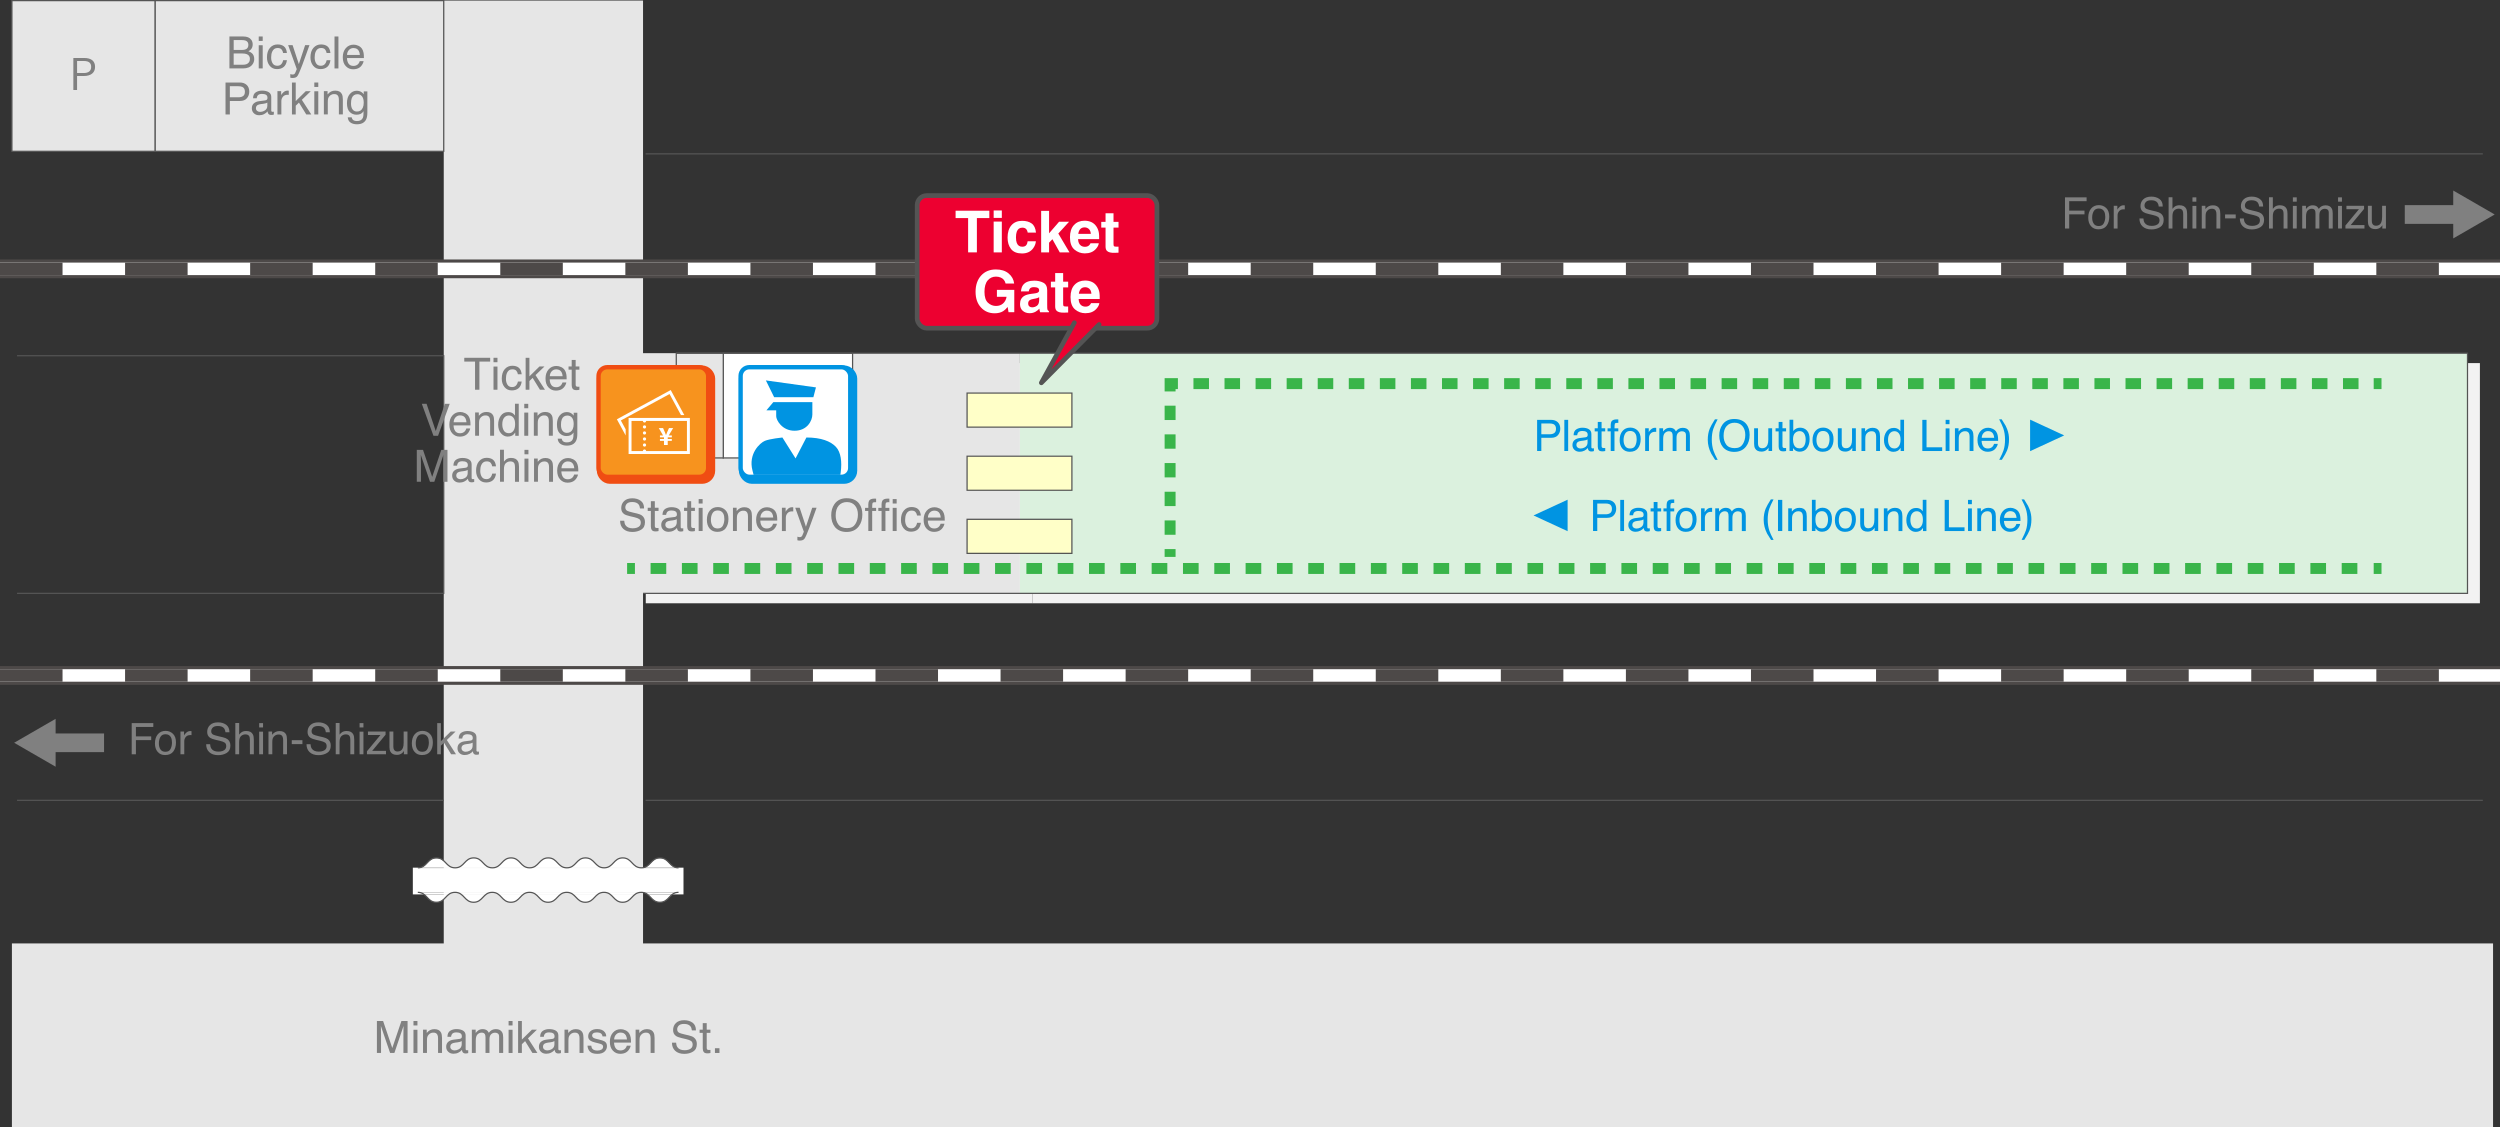 <?xml version="1.0" encoding="UTF-8"?><svg id="_レイヤー_2" xmlns="http://www.w3.org/2000/svg" width="1007.44" height="454.32" viewBox="0 0 1007.44 454.32"><rect x="0" y="0" width="1007.44" height="454.32" fill="#333333" stroke="none"/><g id="_レイヤー_2-2"><rect x="260.23" y="146.32" width="155.76" height="96.79" style="fill:#f2f2f2;"/><rect x="415.99" y="146.32" width="583.35" height="96.79" style="fill:#f2f2f2;"/><polygon points="259.13 380.18 259.13 .22 178.82 .22 178.82 380.18 4.8 380.18 4.8 454.32 1004.64 454.32 1004.64 380.18 259.13 380.18" style="fill:#e6e6e6;"/><polygon points="1005.3 86.43 988.59 76.78 988.59 82.66 969.07 82.66 969.07 90.2 988.59 90.2 988.59 96.08 1005.3 86.43" style="fill:gray;"/><path d="m832.14,79.53h8.71v1.54h-7.01v3.81h6.16v1.5h-6.16v5.71h-1.7v-12.55Z" style="fill:gray;"/><path d="m848.77,83.85c.81.79,1.21,1.94,1.21,3.47s-.36,2.69-1.07,3.65c-.71.96-1.82,1.44-3.32,1.44-1.25,0-2.24-.42-2.98-1.28-.74-.85-1.1-1.99-1.1-3.43,0-1.54.39-2.76,1.16-3.67.77-.91,1.82-1.37,3.12-1.37,1.17,0,2.16.39,2.97,1.18Zm-.96,6.08c.38-.77.56-1.63.56-2.57,0-.85-.13-1.55-.41-2.08-.43-.84-1.17-1.26-2.21-1.26-.93,0-1.61.36-2.03,1.08-.42.72-.63,1.58-.63,2.59s.21,1.78.63,2.43c.42.65,1.09.97,2.01.97,1.01,0,1.7-.38,2.07-1.16Z" style="fill:gray;"/><path d="m851.78,82.93h1.46v1.58c.12-.31.41-.68.88-1.12s1.01-.66,1.62-.66c.03,0,.08,0,.15,0s.18.02.35.03v1.62c-.09-.02-.18-.03-.25-.03-.08,0-.16,0-.25,0-.77,0-1.37.25-1.79.75-.42.5-.62,1.07-.62,1.72v5.26h-1.54v-9.15Z" style="fill:gray;"/><path d="m863.74,88.04c.04.71.2,1.29.49,1.74.54.83,1.5,1.25,2.87,1.25.62,0,1.17-.09,1.68-.27.98-.35,1.46-.99,1.46-1.9,0-.68-.21-1.17-.62-1.46-.42-.29-1.08-.53-1.97-.74l-1.65-.38c-1.08-.25-1.84-.53-2.28-.83-.77-.52-1.16-1.31-1.16-2.35,0-1.13.38-2.05,1.14-2.78.76-.72,1.83-1.09,3.23-1.09,1.28,0,2.37.32,3.26.95.9.63,1.34,1.65,1.34,3.05h-1.6c-.08-.67-.26-1.19-.52-1.55-.5-.66-1.34-.98-2.53-.98-.96,0-1.65.21-2.07.63-.42.42-.63.91-.63,1.47,0,.62.25,1.07.75,1.35.33.18,1.06.41,2.21.68l1.71.4c.82.19,1.46.46,1.9.79.77.59,1.16,1.44,1.16,2.55,0,1.39-.49,2.38-1.48,2.98-.99.6-2.13.9-3.44.9-1.52,0-2.71-.4-3.58-1.2-.86-.79-1.28-1.87-1.27-3.22h1.6Z" style="fill:gray;"/><path d="m873.91,79.49h1.54v4.68c.36-.46.69-.79.98-.97.5-.32,1.11-.49,1.85-.49,1.33,0,2.23.46,2.7,1.39.26.51.38,1.21.38,2.11v5.87h-1.58v-5.77c0-.67-.08-1.17-.26-1.48-.28-.5-.8-.75-1.57-.75-.64,0-1.22.22-1.73.66-.52.44-.78,1.27-.78,2.49v4.85h-1.54v-12.6Z" style="fill:gray;"/><path d="m883.51,79.53h1.56v1.74h-1.56v-1.74Zm0,3.44h1.56v9.11h-1.56v-9.11Z" style="fill:gray;"/><path d="m887.26,82.93h1.46v1.3c.43-.54.89-.92,1.38-1.15.48-.23,1.02-.35,1.62-.35,1.3,0,2.18.45,2.63,1.36.25.5.38,1.21.38,2.13v5.87h-1.56v-5.77c0-.56-.08-1.01-.25-1.35-.27-.57-.77-.85-1.49-.85-.36,0-.66.04-.9.11-.42.12-.79.38-1.11.75-.26.3-.42.61-.5.94s-.12.78-.12,1.38v4.79h-1.54v-9.15Z" style="fill:gray;"/><path d="m896.65,86.42h4.29v1.58h-4.29v-1.58Z" style="fill:gray;"/><path d="m904.2,88.04c.04.71.2,1.29.49,1.74.54.83,1.5,1.25,2.87,1.25.62,0,1.17-.09,1.68-.27.98-.35,1.46-.99,1.46-1.9,0-.68-.21-1.17-.62-1.46-.42-.29-1.08-.53-1.97-.74l-1.65-.38c-1.08-.25-1.84-.53-2.28-.83-.77-.52-1.16-1.31-1.16-2.35,0-1.13.38-2.05,1.14-2.78.76-.72,1.83-1.09,3.23-1.09,1.28,0,2.37.32,3.26.95.9.63,1.34,1.65,1.34,3.05h-1.6c-.08-.67-.26-1.19-.52-1.55-.5-.66-1.34-.98-2.53-.98-.96,0-1.65.21-2.07.63-.42.42-.63.91-.63,1.47,0,.62.25,1.07.75,1.35.33.18,1.06.41,2.21.68l1.71.4c.82.19,1.46.46,1.9.79.77.59,1.16,1.44,1.16,2.55,0,1.39-.49,2.38-1.48,2.98-.99.6-2.13.9-3.44.9-1.52,0-2.71-.4-3.58-1.2-.86-.79-1.28-1.87-1.27-3.22h1.6Z" style="fill:gray;"/><path d="m914.36,79.49h1.54v4.68c.36-.46.69-.79.98-.97.5-.32,1.11-.49,1.85-.49,1.33,0,2.23.46,2.7,1.39.26.51.38,1.21.38,2.11v5.87h-1.58v-5.77c0-.67-.08-1.17-.26-1.48-.28-.5-.8-.75-1.57-.75-.64,0-1.22.22-1.73.66-.52.44-.78,1.27-.78,2.49v4.85h-1.54v-12.6Z" style="fill:gray;"/><path d="m923.97,79.53h1.56v1.74h-1.56v-1.74Zm0,3.44h1.56v9.11h-1.56v-9.11Z" style="fill:gray;"/><path d="m927.72,82.93h1.52v1.3c.37-.45.7-.78.99-.98.51-.35,1.08-.52,1.73-.52.73,0,1.32.18,1.76.54.25.21.48.51.68.91.34-.49.74-.85,1.2-1.09.46-.24.98-.35,1.56-.35,1.23,0,2.07.44,2.51,1.33.24.48.36,1.12.36,1.93v6.09h-1.6v-6.36c0-.61-.15-1.03-.46-1.26-.3-.23-.68-.34-1.11-.34-.6,0-1.12.2-1.56.61-.44.41-.65,1.08-.65,2.03v5.32h-1.56v-5.97c0-.62-.07-1.07-.22-1.36-.23-.43-.67-.64-1.31-.64-.58,0-1.11.23-1.58.68-.48.45-.71,1.26-.71,2.44v4.85h-1.54v-9.15Z" style="fill:gray;"/><path d="m942.18,79.53h1.56v1.74h-1.56v-1.74Zm0,3.44h1.56v9.11h-1.56v-9.11Z" style="fill:gray;"/><path d="m945.16,90.87l5.43-6.56h-5.03v-1.38h7.1v1.26l-5.4,6.52h5.56v1.38h-7.67v-1.21Z" style="fill:gray;"/><path d="m955.78,82.93v6.08c0,.47.07.85.22,1.14.27.55.76.82,1.49.82,1.04,0,1.75-.48,2.13-1.44.21-.51.31-1.22.31-2.11v-4.49h1.54v9.15h-1.45l.02-1.35c-.2.35-.44.64-.73.88-.58.48-1.27.72-2.1.72-1.28,0-2.15-.44-2.62-1.31-.25-.47-.38-1.09-.38-1.87v-6.22h1.57Z" style="fill:gray;"/><path d="m53.07,291.4h8.71v1.54h-7.01v3.81h6.16v1.5h-6.16v5.71h-1.7v-12.55Z" style="fill:gray;"/><path d="m69.7,295.71c.81.79,1.21,1.94,1.21,3.47s-.36,2.69-1.07,3.65-1.82,1.44-3.32,1.44c-1.25,0-2.24-.42-2.98-1.28-.74-.85-1.1-1.99-1.1-3.43,0-1.54.39-2.76,1.16-3.67.77-.91,1.82-1.37,3.12-1.37,1.17,0,2.16.39,2.97,1.18Zm-.96,6.08c.38-.77.56-1.63.56-2.57,0-.85-.14-1.55-.41-2.08-.43-.84-1.17-1.26-2.21-1.26-.93,0-1.61.36-2.03,1.08-.42.72-.63,1.58-.63,2.59s.21,1.78.63,2.43c.42.65,1.09.97,2.01.97,1.01,0,1.7-.38,2.07-1.16Z" style="fill:gray;"/><path d="m72.71,294.8h1.46v1.58c.12-.31.41-.68.88-1.12.47-.44,1.01-.66,1.62-.66.03,0,.08,0,.15,0,.07,0,.18.02.35.03v1.62c-.09-.02-.18-.03-.25-.03-.08,0-.16,0-.25,0-.77,0-1.37.25-1.79.75-.42.5-.62,1.07-.62,1.72v5.26h-1.54v-9.15Z" style="fill:gray;"/><path d="m84.67,299.9c.04.71.2,1.29.49,1.74.54.83,1.5,1.25,2.87,1.25.61,0,1.17-.09,1.68-.27.98-.35,1.46-.99,1.46-1.9,0-.68-.21-1.17-.62-1.46-.42-.29-1.08-.53-1.97-.74l-1.65-.38c-1.08-.25-1.84-.53-2.28-.83-.77-.52-1.16-1.31-1.16-2.35,0-1.13.38-2.05,1.14-2.78.76-.72,1.83-1.09,3.23-1.09,1.28,0,2.37.32,3.26.95.89.64,1.34,1.65,1.34,3.05h-1.6c-.08-.67-.26-1.19-.52-1.55-.5-.66-1.34-.98-2.53-.98-.96,0-1.65.21-2.07.63s-.63.91-.63,1.47c0,.62.25,1.07.75,1.35.33.18,1.06.41,2.21.68l1.71.4c.82.19,1.46.46,1.9.79.77.59,1.16,1.44,1.16,2.55,0,1.39-.49,2.38-1.48,2.98-.99.6-2.13.9-3.44.9-1.52,0-2.71-.4-3.57-1.2-.86-.79-1.28-1.87-1.27-3.22h1.6Z" style="fill:gray;"/><path d="m94.84,291.35h1.54v4.68c.36-.46.69-.79.98-.97.5-.32,1.11-.49,1.85-.49,1.33,0,2.23.46,2.7,1.39.26.51.38,1.21.38,2.11v5.87h-1.58v-5.77c0-.67-.09-1.17-.26-1.48-.28-.5-.8-.75-1.57-.75-.64,0-1.22.22-1.73.66s-.78,1.27-.78,2.49v4.85h-1.54v-12.6Z" style="fill:gray;"/><path d="m104.44,291.4h1.56v1.74h-1.56v-1.74Zm0,3.44h1.56v9.11h-1.56v-9.11Z" style="fill:gray;"/><path d="m108.19,294.8h1.46v1.3c.43-.54.89-.92,1.38-1.15.48-.23,1.02-.35,1.62-.35,1.3,0,2.18.45,2.63,1.36.25.5.38,1.21.38,2.13v5.87h-1.56v-5.77c0-.56-.08-1.01-.25-1.35-.27-.57-.77-.85-1.49-.85-.36,0-.66.04-.9.11-.42.12-.79.38-1.11.75-.26.3-.42.61-.5.94-.08.32-.12.78-.12,1.38v4.79h-1.54v-9.15Z" style="fill:gray;"/><path d="m117.58,298.28h4.29v1.58h-4.29v-1.58Z" style="fill:gray;"/><path d="m125.13,299.9c.04.71.2,1.29.49,1.74.54.83,1.5,1.25,2.87,1.25.61,0,1.17-.09,1.68-.27.98-.35,1.46-.99,1.46-1.9,0-.68-.21-1.17-.62-1.46-.42-.29-1.08-.53-1.97-.74l-1.65-.38c-1.08-.25-1.84-.53-2.29-.83-.77-.52-1.16-1.31-1.16-2.35,0-1.13.38-2.05,1.14-2.78.76-.72,1.83-1.09,3.23-1.09,1.28,0,2.37.32,3.26.95.9.64,1.34,1.65,1.34,3.05h-1.6c-.08-.67-.26-1.19-.52-1.55-.5-.66-1.34-.98-2.53-.98-.96,0-1.65.21-2.07.63-.42.42-.63.91-.63,1.47,0,.62.25,1.07.75,1.35.33.18,1.06.41,2.21.68l1.71.4c.82.19,1.46.46,1.9.79.77.59,1.16,1.44,1.16,2.55,0,1.39-.49,2.38-1.48,2.98-.99.6-2.13.9-3.44.9-1.52,0-2.71-.4-3.58-1.2-.86-.79-1.28-1.87-1.27-3.22h1.6Z" style="fill:gray;"/><path d="m135.3,291.35h1.54v4.68c.36-.46.69-.79.98-.97.5-.32,1.11-.49,1.85-.49,1.33,0,2.23.46,2.7,1.39.26.51.38,1.21.38,2.11v5.87h-1.58v-5.77c0-.67-.09-1.17-.26-1.48-.28-.5-.8-.75-1.57-.75-.64,0-1.22.22-1.73.66s-.78,1.27-.78,2.49v4.85h-1.54v-12.6Z" style="fill:gray;"/><path d="m144.9,291.4h1.56v1.74h-1.56v-1.74Zm0,3.44h1.56v9.11h-1.56v-9.11Z" style="fill:gray;"/><path d="m147.88,302.74l5.43-6.56h-5.03v-1.38h7.1v1.26l-5.4,6.52h5.56v1.38h-7.67v-1.21Z" style="fill:gray;"/><path d="m158.51,294.8v6.08c0,.47.07.85.22,1.14.27.55.76.82,1.49.82,1.04,0,1.75-.48,2.13-1.44.21-.51.31-1.22.31-2.11v-4.49h1.54v9.15h-1.45l.02-1.35c-.2.35-.44.64-.73.88-.58.48-1.27.72-2.1.72-1.28,0-2.15-.44-2.62-1.31-.25-.47-.38-1.09-.38-1.87v-6.22h1.57Z" style="fill:gray;"/><path d="m173.22,295.71c.81.79,1.21,1.94,1.21,3.47s-.36,2.69-1.07,3.65c-.71.96-1.82,1.44-3.32,1.44-1.25,0-2.24-.42-2.98-1.28-.74-.85-1.1-1.99-1.1-3.43,0-1.54.39-2.76,1.16-3.67.78-.91,1.82-1.37,3.12-1.37,1.17,0,2.16.39,2.97,1.18Zm-.96,6.08c.37-.77.56-1.63.56-2.57,0-.85-.13-1.55-.41-2.08-.43-.84-1.17-1.26-2.21-1.26-.93,0-1.61.36-2.03,1.08-.42.72-.63,1.58-.63,2.59s.21,1.78.63,2.43c.42.65,1.09.97,2.01.97,1.01,0,1.7-.38,2.07-1.16Z" style="fill:gray;"/><path d="m176.19,291.4h1.48v7.29l3.94-3.89h1.96l-3.52,3.4,3.71,5.75h-1.96l-2.88-4.66-1.26,1.22v3.44h-1.48v-12.55Z" style="fill:gray;"/><path d="m189.7,298.41c.35-.05.59-.19.71-.44.07-.14.1-.33.1-.59,0-.53-.19-.91-.56-1.14s-.91-.36-1.6-.36c-.8,0-1.37.22-1.71.65-.19.24-.31.6-.37,1.07h-1.44c.03-1.13.39-1.92,1.1-2.36.7-.44,1.52-.66,2.45-.66,1.08,0,1.95.21,2.62.62.67.41,1,1.05,1,1.91v5.27c0,.16.03.29.1.38s.2.14.41.14c.07,0,.15,0,.23-.01.09,0,.18-.02.27-.04v1.14c-.24.07-.42.11-.55.13-.12.02-.3.03-.51.03-.53,0-.91-.19-1.15-.56-.12-.2-.21-.48-.26-.85-.31.41-.76.77-1.35,1.07-.59.3-1.23.45-1.94.45-.85,0-1.54-.26-2.08-.77-.54-.51-.81-1.16-.81-1.93,0-.85.26-1.5.79-1.97.53-.47,1.23-.75,2.08-.86l2.45-.31Zm-3.24,4.15c.33.26.71.38,1.15.38.54,0,1.06-.12,1.57-.38.85-.42,1.28-1.09,1.28-2.04v-1.24c-.19.12-.43.22-.72.3-.3.08-.59.14-.87.17l-.93.12c-.56.07-.98.19-1.26.35-.48.27-.71.69-.71,1.28,0,.44.16.79.49,1.05Z" style="fill:gray;"/><polygon points="5.7 299.32 22.41 289.67 22.41 295.56 41.93 295.56 41.93 303.09 22.41 303.09 22.41 308.97 5.7 299.32" style="fill:gray;"/><line y1="108.34" x2="1007.44" y2="108.34" style="fill:none; stroke:#4d4948; stroke-miterlimit:10; stroke-width:7.56px;"/><line y1="108.34" x2="1007.44" y2="108.34" style="fill:none; stroke:#fff; stroke-miterlimit:10; stroke-width:5.04px;"/><line y1="108.34" x2="1007.44" y2="108.34" style="fill:none; stroke:#4d4948; stroke-dasharray:0 0 25.2 25.2; stroke-miterlimit:10; stroke-width:5.04px;"/><line y1="272.19" x2="1007.44" y2="272.19" style="fill:none; stroke:#4d4948; stroke-miterlimit:10; stroke-width:7.56px;"/><line y1="272.19" x2="1007.44" y2="272.19" style="fill:none; stroke:#fff; stroke-miterlimit:10; stroke-width:5.04px;"/><line y1="272.19" x2="1007.44" y2="272.19" style="fill:none; stroke:#4d4948; stroke-dasharray:0 0 25.2 25.2; stroke-miterlimit:10; stroke-width:5.04px;"/><line x1="260.16" y1="62" x2="1000.52" y2="62" style="fill:none; stroke:#545454; stroke-miterlimit:10; stroke-width:.5px;"/><line x1="260.16" y1="322.52" x2="1000.52" y2="322.52" style="fill:none; stroke:#545454; stroke-miterlimit:10; stroke-width:.5px;"/><line x1="6.86" y1="322.52" x2="178.82" y2="322.52" style="fill:none; stroke:#545454; stroke-miterlimit:10; stroke-width:.5px;"/><polyline points="6.86 143.35 178.82 143.35 178.82 239.11 6.86 239.11" style="fill:none; stroke:#545454; stroke-miterlimit:10; stroke-width:.5px;"/><rect x="62.46" y=".25" width="116.36" height="60.72" style="fill:#e6e6e6; stroke:#545454; stroke-miterlimit:10; stroke-width:.5px;"/><rect x="4.8" y=".25" width="57.66" height="60.72" style="fill:#e6e6e6; stroke:#545454; stroke-miterlimit:10; stroke-width:.5px;"/><rect x="255.23" y="142.32" width="155.76" height="96.79" style="fill:#e6e6e6;"/><rect x="410.99" y="142.32" width="583.35" height="96.79" style="fill:#dbf1de;"/><rect x="291.46" y="142.32" width="52.11" height="42.22" style="fill:#fff; stroke:#545454; stroke-miterlimit:10; stroke-width:.5px;"/><rect x="272.52" y="142.32" width="18.94" height="42.22" style="fill:#e6e6e6; stroke:#545454; stroke-miterlimit:10; stroke-width:.5px;"/><polyline points="272.52 142.32 994.34 142.32 994.34 239.11 259.13 239.11" style="fill:none; stroke:#545454; stroke-miterlimit:10; stroke-width:.5px;"/><rect x="403.97" y="144.14" width="13.73" height="42.24" transform="translate(576.09 -245.57) rotate(90)" style="fill:#ffffc8; stroke:#545454; stroke-miterlimit:10; stroke-width:.5px;"/><rect x="403.97" y="169.58" width="13.73" height="42.24" transform="translate(601.53 -220.13) rotate(90)" style="fill:#ffffc8; stroke:#545454; stroke-miterlimit:10; stroke-width:.5px;"/><rect x="403.97" y="195.01" width="13.73" height="42.24" transform="translate(626.96 -194.7) rotate(90)" style="fill:#ffffc8; stroke:#545454; stroke-miterlimit:10; stroke-width:.5px;"/><path d="m220.92,345.82c-3.3,0-3.7,3.09-6.29,3.84h12.58c-2.59-.75-3-3.84-6.29-3.84Z" style="fill:#fff;"/><path d="m250.93,345.82c-3.3,0-3.7,3.09-6.29,3.84h12.58c-2.59-.75-3-3.84-6.29-3.84Z" style="fill:#fff;"/><path d="m235.92,345.82c-3.3,0-3.7,3.09-6.29,3.84h12.58c-2.59-.75-3-3.84-6.29-3.84Z" style="fill:#fff;"/><path d="m190.89,345.82c-3.3,0-3.7,3.09-6.29,3.84h12.59c-2.6-.75-3-3.84-6.3-3.84Z" style="fill:#fff;"/><path d="m265.94,345.82c-3.3,0-3.7,3.09-6.29,3.84h12.58c-2.59-.75-3-3.84-6.29-3.84Z" style="fill:#fff;"/><path d="m175.87,345.82c-3.3,0-3.7,3.09-6.3,3.84h12.6c-2.6-.75-3-3.84-6.3-3.84Z" style="fill:#fff;"/><path d="m205.91,345.82c-3.3,0-3.7,3.09-6.29,3.84h12.59c-2.59-.75-3-3.84-6.29-3.84Z" style="fill:#fff;"/><path d="m275.44,349.66h-3.21c.36.1.76.16,1.21.16h-105.08c.46,0,.85-.06,1.21-.16h-3.21v10.75h4.49c-.64-.48-1.41-.82-2.49-.82h105.08c-1.09,0-1.86.34-2.5.82h4.49v-10.75Z" style="fill:#fff;"/><path d="m243.43,349.82c-.46,0-.85-.06-1.21-.16h-12.58c-.36.1-.76.16-1.21.16h15.01Z" style="fill:#fff;"/><path d="m273.45,349.82c-.46,0-.85-.06-1.21-.16h-12.58c-.36.1-.76.16-1.21.16h15.01Z" style="fill:#fff;"/><path d="m258.44,349.82c-.46,0-.85-.06-1.21-.16h-12.58c-.36.1-.76.16-1.21.16h15.01Z" style="fill:#fff;"/><path d="m198.4,349.82c-.46,0-.85-.06-1.21-.16h-12.59c-.36.1-.76.16-1.21.16h15.02Z" style="fill:#fff;"/><path d="m228.42,349.82c-.46,0-.85-.06-1.21-.16h-12.58c-.36.1-.76.16-1.21.16h15.01Z" style="fill:#fff;"/><path d="m183.39,349.82c-.46,0-.85-.06-1.21-.16h-12.6c-.36.1-.76.16-1.21.16h15.02Z" style="fill:#fff;"/><path d="m213.41,349.82c-.46,0-.85-.06-1.21-.16h-12.59c-.36.1-.76.16-1.21.16h15.01Z" style="fill:#fff;"/><path d="m190.88,363.59c2.67,0,3.44-2.01,5.01-3.18h-10.02c1.57,1.17,2.34,3.18,5.01,3.18Z" style="fill:#fff;"/><path d="m205.89,363.59c2.66,0,3.44-2.01,5.01-3.18h-10.02c1.57,1.17,2.35,3.18,5.01,3.18Z" style="fill:#fff;"/><path d="m220.89,363.59c2.67,0,3.44-2.01,5.01-3.18h-10.02c1.57,1.17,2.34,3.18,5.01,3.18Z" style="fill:#fff;"/><path d="m250.92,363.59c2.67,0,3.44-2.01,5.01-3.18h-10.02c1.57,1.17,2.35,3.18,5.01,3.18Z" style="fill:#fff;"/><path d="m265.93,363.59c2.67,0,3.45-2.01,5.01-3.18h-10.03c1.57,1.17,2.35,3.18,5.01,3.18Z" style="fill:#fff;"/><path d="m235.9,363.59c2.67,0,3.44-2.01,5.01-3.18h-10.02c1.57,1.17,2.34,3.18,5.01,3.18Z" style="fill:#fff;"/><path d="m175.87,363.59c2.66,0,3.44-2.01,5.01-3.18h-10.02c1.57,1.17,2.34,3.18,5.01,3.18Z" style="fill:#fff;"/><path d="m168.36,359.59c1.09,0,1.85.34,2.49.82h10.02c.64-.48,1.41-.82,2.49-.82h-15.01Z" style="fill:#fff;"/><path d="m228.4,359.59c1.09,0,1.85.34,2.49.82h10.02c.64-.48,1.41-.82,2.5-.82h-15.01Z" style="fill:#fff;"/><path d="m213.39,359.59c1.09,0,1.85.34,2.49.82h10.02c.64-.48,1.41-.82,2.49-.82h-15.01Z" style="fill:#fff;"/><path d="m183.37,359.59c1.09,0,1.85.34,2.49.82h10.02c.64-.48,1.41-.82,2.49-.82h-15.01Z" style="fill:#fff;"/><path d="m258.42,359.59c1.09,0,1.86.34,2.5.82h10.03c.64-.48,1.41-.82,2.5-.82h-15.02Z" style="fill:#fff;"/><path d="m198.38,359.59c1.09,0,1.86.34,2.49.82h10.02c.64-.48,1.41-.82,2.49-.82h-15.01Z" style="fill:#fff;"/><path d="m243.41,359.59c1.09,0,1.86.34,2.5.82h10.02c.64-.48,1.41-.82,2.5-.82h-15.02Z" style="fill:#fff;"/><path d="m168.36,359.59c3.75,0,3.75,4,7.5,4s3.75-4,7.5-4,3.75,4,7.5,4,3.75-4,7.5-4,3.75,4,7.51,4,3.75-4,7.5-4,3.75,4,7.5,4,3.75-4,7.5-4,3.75,4,7.5,4,3.75-4,7.51-4,3.75,4,7.51,4,3.75-4,7.51-4,3.76,4,7.51,4,3.76-4,7.51-4" style="fill:none; stroke:#545454; stroke-miterlimit:10; stroke-width:.5px;"/><path d="m273.45,349.71c-3.75,0-3.75-4-7.5-4s-3.75,4-7.5,4-3.75-4-7.5-4-3.75,4-7.5,4-3.75-4-7.51-4-3.75,4-7.5,4-3.75-4-7.5-4-3.75,4-7.5,4-3.75-4-7.5-4-3.75,4-7.51,4-3.75-4-7.51-4-3.75,4-7.51,4-3.76-4-7.51-4-3.76,4-7.51,4" style="fill:none; stroke:#545454; stroke-miterlimit:10; stroke-width:.5px;"/><path d="m92.46,14.7h5.57c1.52,0,2.6.45,3.24,1.35.38.53.56,1.15.56,1.84,0,.81-.23,1.48-.69,2-.24.28-.58.53-1.04.75.66.25,1.15.54,1.48.85.58.56.87,1.34.87,2.32,0,.83-.26,1.58-.79,2.25-.78,1-2.03,1.51-3.73,1.51h-5.48v-12.88Zm4.92,5.44c.74,0,1.32-.1,1.74-.31.65-.32.97-.9.97-1.74s-.35-1.41-1.04-1.7c-.39-.16-.97-.25-1.74-.25h-3.14v3.99h3.21Zm.59,5.94c1.08,0,1.85-.31,2.31-.93.29-.39.43-.86.43-1.42,0-.93-.42-1.57-1.27-1.91-.45-.18-1.04-.27-1.78-.27h-3.5v4.53h3.8Z" style="fill:gray;"/><path d="m104.26,14.7h1.6v1.79h-1.6v-1.79Zm0,3.53h1.6v9.34h-1.6v-9.34Z" style="fill:gray;"/><path d="m114.42,18.69c.66.51,1.06,1.4,1.2,2.66h-1.53c-.09-.58-.31-1.06-.64-1.44s-.87-.57-1.6-.57c-1,0-1.72.49-2.16,1.47-.28.64-.42,1.42-.42,2.36s.2,1.73.6,2.37c.4.64,1.02.96,1.88.96.65,0,1.17-.2,1.56-.6.38-.4.65-.94.79-1.64h1.53c-.18,1.24-.61,2.16-1.32,2.73-.7.58-1.6.86-2.69.86-1.23,0-2.21-.45-2.94-1.35-.73-.9-1.1-2.02-1.1-3.36,0-1.65.4-2.93,1.2-3.85.8-.92,1.82-1.38,3.06-1.38,1.06,0,1.92.26,2.58.77Z" style="fill:gray;"/><path d="m122.97,18.19h1.74c-.22.6-.72,1.98-1.48,4.12-.57,1.61-1.05,2.93-1.44,3.95-.91,2.39-1.55,3.85-1.93,4.38-.37.53-1.02.79-1.93.79-.22,0-.39,0-.51-.03-.12-.02-.27-.05-.44-.1v-1.44c.27.08.47.12.6.14.12.02.23.03.32.03.29,0,.51-.05.64-.14.14-.1.25-.21.35-.35.03-.05.13-.29.31-.72.18-.43.31-.75.39-.96l-3.47-9.67h1.79l2.52,7.65,2.53-7.65Z" style="fill:gray;"/><path d="m131.95,18.69c.66.51,1.06,1.4,1.2,2.66h-1.53c-.09-.58-.31-1.06-.64-1.44s-.87-.57-1.6-.57c-1,0-1.72.49-2.16,1.47-.28.64-.42,1.42-.42,2.36s.2,1.73.6,2.37c.4.64,1.02.96,1.88.96.65,0,1.17-.2,1.56-.6.38-.4.65-.94.79-1.64h1.53c-.18,1.24-.61,2.16-1.32,2.73-.7.58-1.6.86-2.69.86-1.23,0-2.21-.45-2.94-1.35-.73-.9-1.1-2.02-1.1-3.36,0-1.65.4-2.93,1.2-3.85.8-.92,1.82-1.38,3.06-1.38,1.06,0,1.92.26,2.58.77Z" style="fill:gray;"/><path d="m134.8,14.7h1.58v12.88h-1.58v-12.88Z" style="fill:gray;"/><path d="m144.46,18.45c.62.31,1.09.72,1.42,1.21.31.47.52,1.03.63,1.66.09.43.14,1.12.14,2.07h-6.83c.03.96.25,1.72.67,2.3.42.58,1.06.87,1.94.87.82,0,1.47-.27,1.96-.82.27-.32.47-.68.58-1.1h1.55c-.04.34-.18.73-.41,1.15-.23.42-.49.77-.77,1.04-.48.47-1.06.78-1.77.95-.38.09-.8.14-1.28.14-1.16,0-2.15-.42-2.95-1.28-.81-.85-1.21-2.04-1.21-3.57s.41-2.73,1.22-3.67c.81-.94,1.88-1.41,3.19-1.41.66,0,1.3.16,1.93.47Zm.56,3.69c-.06-.68-.21-1.23-.44-1.64-.43-.76-1.14-1.14-2.15-1.14-.72,0-1.32.26-1.81.78-.49.52-.75,1.19-.77,1.99h5.17Z" style="fill:gray;"/><path d="m90.88,33.25h5.76c1.14,0,2.06.32,2.76.97s1.05,1.55,1.05,2.72c0,1.01-.31,1.88-.94,2.63s-1.58,1.12-2.87,1.12h-4.02v5.44h-1.74v-12.88Zm6.77,1.77c-.38-.18-.91-.27-1.58-.27h-3.45v4.46h3.45c.78,0,1.41-.17,1.89-.5.48-.33.73-.92.73-1.76,0-.95-.35-1.59-1.04-1.93Z" style="fill:gray;"/><path d="m106.94,40.44c.36-.05.6-.2.73-.45.07-.14.11-.34.11-.61,0-.54-.19-.93-.57-1.17-.38-.24-.93-.37-1.64-.37-.82,0-1.41.22-1.75.67-.19.25-.32.61-.38,1.1h-1.47c.03-1.16.4-1.97,1.12-2.42s1.56-.68,2.51-.68c1.1,0,2,.21,2.69.63.68.42,1.02,1.08,1.02,1.96v5.41c0,.16.03.29.1.39.07.1.21.15.42.15.07,0,.15,0,.24-.01.09,0,.18-.02.28-.04v1.17c-.25.07-.43.11-.56.13-.13.02-.3.03-.53.03-.54,0-.94-.19-1.18-.58-.13-.2-.22-.49-.27-.87-.32.42-.78.79-1.38,1.1-.6.31-1.27.46-1.99.46-.87,0-1.58-.26-2.13-.79-.55-.53-.83-1.19-.83-1.98,0-.87.27-1.54.82-2.02s1.26-.77,2.14-.88l2.52-.32Zm-3.32,4.26c.33.26.73.39,1.18.39.56,0,1.09-.13,1.61-.39.88-.43,1.32-1.12,1.32-2.09v-1.27c-.19.12-.44.23-.74.31-.3.08-.6.14-.89.18l-.95.12c-.57.08-1,.2-1.29.36-.49.27-.73.71-.73,1.31,0,.46.17.81.5,1.08Z" style="fill:gray;"/><path d="m111.8,36.73h1.5v1.62c.12-.32.42-.7.9-1.15.48-.45,1.03-.68,1.66-.68.03,0,.08,0,.15,0s.19.02.36.04v1.67c-.09-.02-.18-.03-.26-.04s-.17,0-.26,0c-.79,0-1.41.26-1.83.77-.43.51-.64,1.1-.64,1.77v5.4h-1.58v-9.39Z" style="fill:gray;"/><path d="m117.65,33.25h1.52v7.48l4.05-3.99h2.02l-3.61,3.49,3.81,5.9h-2.02l-2.95-4.78-1.3,1.25v3.52h-1.52v-12.88Z" style="fill:gray;"/><path d="m126.66,33.25h1.6v1.79h-1.6v-1.79Zm0,3.53h1.6v9.34h-1.6v-9.34Z" style="fill:gray;"/><path d="m130.5,36.73h1.5v1.33c.44-.55.92-.94,1.41-1.18.5-.24,1.05-.36,1.66-.36,1.33,0,2.23.46,2.7,1.39.26.51.39,1.24.39,2.18v6.02h-1.6v-5.92c0-.57-.08-1.04-.25-1.39-.28-.58-.79-.88-1.53-.88-.37,0-.68.04-.92.11-.43.13-.81.39-1.14.77-.26.31-.43.63-.51.96s-.12.8-.12,1.42v4.92h-1.58v-9.39Z" style="fill:gray;"/><path d="m145.67,37.11c.3.2.6.5.91.89v-1.18h1.46v8.54c0,1.19-.17,2.13-.52,2.82-.65,1.27-1.88,1.91-3.7,1.91-1.01,0-1.86-.23-2.54-.68s-1.07-1.16-1.15-2.13h1.6c.08.42.23.75.45.97.35.35.91.53,1.67.53,1.2,0,1.99-.43,2.36-1.28.22-.5.32-1.4.3-2.69-.31.48-.69.84-1.13,1.07-.44.23-1.03.35-1.76.35-1.01,0-1.9-.36-2.66-1.08-.76-.72-1.14-1.92-1.14-3.58,0-1.57.38-2.8,1.15-3.68.77-.88,1.69-1.32,2.77-1.32.73,0,1.37.18,1.92.54Zm.19,1.69c-.48-.56-1.08-.84-1.82-.84-1.1,0-1.86.52-2.27,1.56-.22.56-.32,1.28-.32,2.18,0,1.06.21,1.86.64,2.42.43.55,1,.83,1.72.83,1.13,0,1.92-.51,2.38-1.53.26-.58.38-1.25.38-2.03,0-1.16-.24-2.02-.71-2.59Z" style="fill:gray;"/><path d="m33.85,23.36c3.01,0,4.46,1.29,4.46,3.59s-1.59,3.68-4.59,3.68h-2.66v5.63h-1.5v-12.9h4.29Zm-2.78,6.07h2.59c2.12,0,3.08-.91,3.08-2.47s-.88-2.38-2.98-2.38h-2.7v4.85Z" style="fill:gray;"/><rect x="299.5" y="149.03" width="44.18" height="44.18" rx="3.52" ry="3.52" style="fill:none; stroke:#0094e2; stroke-linecap:round; stroke-linejoin:round; stroke-width:3.52px;"/><rect x="298.45" y="147.97" width="44.18" height="44.18" rx="3.52" ry="3.52" style="fill:#fff;"/><rect x="298.45" y="147.97" width="44.18" height="44.18" rx="3.52" ry="3.52" style="fill:none; stroke:#0094e2; stroke-linecap:round; stroke-linejoin:round; stroke-width:1.76px;"/><polygon points="327.77 160.06 311.96 160.06 308.63 153.3 328.81 156.11 327.77 160.06" style="fill:#0094e2;"/><path d="m311.65,162.04h15.71v4.99c0,2.5-2.08,6.55-7.18,6.55s-7.39-4.37-7.39-5.83v-2.39h-3.95l2.81-3.33Z" style="fill:#0094e2;"/><path d="m338.8,190.23c.52-4.06.1-8.01-1.98-10.19-2.08-2.18-5.83-3.74-11.86-3.74l-4.37,8.43-5.3-8.43s-5.1.52-7.07,1.35c-1.98.83-6.76,5.2-4.99,11.96.12.45.27,1.06.45,1.74h34.97c.05-.38.11-.75.15-1.11Z" style="fill:#0094e2;"/><path d="m619.42,169.19h5.62c1.11,0,2.01.31,2.69.94s1.02,1.51,1.02,2.65c0,.98-.3,1.83-.91,2.56-.61.73-1.54,1.09-2.8,1.09h-3.92v5.31h-1.7v-12.55Zm6.6,1.73c-.37-.18-.88-.27-1.54-.27h-3.36v4.35h3.36c.76,0,1.37-.16,1.84-.49.47-.33.71-.9.71-1.72,0-.92-.34-1.55-1.02-1.88Z" style="fill:#0094e2;"/><path d="m630.39,169.19h1.54v12.55h-1.54v-12.55Z" style="fill:#0094e2;"/><path d="m638.99,176.2c.35-.04.59-.19.71-.44.07-.14.1-.33.1-.59,0-.53-.19-.91-.56-1.14-.37-.24-.91-.36-1.6-.36-.8,0-1.37.22-1.71.65-.19.24-.31.6-.37,1.07h-1.44c.03-1.13.39-1.92,1.1-2.36.7-.44,1.52-.67,2.45-.67,1.08,0,1.95.21,2.62.62.67.41,1,1.05,1,1.92v5.27c0,.16.03.29.1.38s.2.14.42.14c.07,0,.15,0,.23-.01.09,0,.18-.02.27-.04v1.14c-.24.07-.42.11-.55.13s-.3.03-.51.03c-.53,0-.91-.19-1.15-.56-.13-.2-.21-.48-.26-.85-.31.41-.76.77-1.35,1.07-.59.3-1.23.45-1.94.45-.85,0-1.54-.26-2.08-.77-.54-.51-.81-1.16-.81-1.93,0-.85.27-1.5.79-1.97.53-.47,1.22-.75,2.08-.86l2.45-.31Zm-3.24,4.16c.33.26.71.38,1.15.38.54,0,1.07-.12,1.57-.38.85-.42,1.28-1.09,1.28-2.04v-1.24c-.19.12-.43.22-.72.3-.3.08-.59.14-.87.17l-.93.12c-.56.07-.98.19-1.26.35-.48.27-.71.69-.71,1.28,0,.44.16.79.49,1.05Z" style="fill:#0094e2;"/><path d="m643.85,170.03h1.55v2.56h1.46v1.26h-1.46v5.97c0,.32.11.53.33.64.12.06.32.09.6.09.07,0,.15,0,.24,0,.09,0,.19-.01.3-.03v1.22c-.18.05-.36.09-.55.11-.19.02-.4.03-.62.03-.72,0-1.21-.18-1.46-.55-.26-.37-.38-.84-.38-1.43v-6.06h-1.24v-1.26h1.24v-2.56Z" style="fill:#0094e2;"/><path d="m649.41,169.79c.36-.52,1.05-.79,2.08-.79.1,0,.2,0,.3,0,.1,0,.22.01.35.03v1.4c-.16-.01-.28-.02-.35-.02-.07,0-.14,0-.2,0-.47,0-.75.12-.85.36-.09.24-.14.86-.14,1.85h1.54v1.21h-1.54v7.9h-1.52v-7.9h-1.27v-1.21h1.27v-1.44c.02-.64.13-1.1.33-1.4Z" style="fill:#0094e2;"/><path d="m659.94,173.5c.81.79,1.21,1.94,1.21,3.47s-.36,2.69-1.07,3.65-1.82,1.44-3.32,1.44c-1.25,0-2.24-.42-2.98-1.28-.74-.85-1.1-1.99-1.1-3.43,0-1.54.39-2.76,1.16-3.67.77-.91,1.82-1.37,3.12-1.37,1.17,0,2.16.39,2.97,1.18Zm-.96,6.08c.38-.77.56-1.63.56-2.57,0-.85-.14-1.55-.41-2.08-.43-.84-1.17-1.26-2.21-1.26-.93,0-1.61.36-2.03,1.08-.42.72-.63,1.58-.63,2.59s.21,1.78.63,2.43c.42.65,1.09.97,2.01.97,1.01,0,1.7-.38,2.07-1.16Z" style="fill:#0094e2;"/><path d="m662.95,172.59h1.46v1.58c.12-.31.41-.68.88-1.12.47-.44,1.01-.66,1.62-.66.03,0,.08,0,.15,0s.18.02.35.03v1.62c-.09-.02-.18-.03-.25-.03-.08,0-.16,0-.25,0-.77,0-1.37.25-1.79.75-.42.5-.62,1.07-.62,1.72v5.26h-1.54v-9.15Z" style="fill:#0094e2;"/><path d="m668.67,172.59h1.52v1.3c.36-.45.7-.78.99-.98.51-.35,1.08-.52,1.73-.52.73,0,1.32.18,1.76.54.25.21.48.51.68.91.34-.49.74-.85,1.21-1.09.46-.24.98-.35,1.56-.35,1.23,0,2.07.44,2.51,1.33.24.48.36,1.12.36,1.93v6.09h-1.6v-6.36c0-.61-.15-1.03-.46-1.26-.3-.23-.68-.34-1.12-.34-.6,0-1.12.2-1.56.61-.44.41-.65,1.08-.65,2.03v5.32h-1.56v-5.97c0-.62-.07-1.07-.22-1.36-.23-.43-.67-.64-1.31-.64-.58,0-1.11.23-1.59.68-.48.45-.71,1.26-.71,2.44v4.85h-1.54v-9.15Z" style="fill:#0094e2;"/><path d="m692.16,168.98c-.89,1.74-1.48,3.02-1.74,3.84-.41,1.25-.61,2.69-.61,4.32s.23,3.16.69,4.53c.29.84.85,2.06,1.68,3.64h-1.03c-.83-1.3-1.35-2.13-1.55-2.49-.2-.36-.42-.85-.65-1.46-.32-.84-.54-1.74-.67-2.7-.06-.5-.09-.97-.09-1.42,0-1.69.26-3.19.79-4.5.34-.84,1.04-2.09,2.1-3.76h1.07Z" style="fill:#0094e2;"/><path d="m703.81,170.98c.83,1.11,1.25,2.53,1.25,4.26,0,1.88-.48,3.43-1.43,4.67-1.12,1.46-2.71,2.19-4.78,2.19-1.93,0-3.45-.64-4.55-1.91-.99-1.23-1.48-2.79-1.48-4.67,0-1.7.42-3.15,1.26-4.36,1.08-1.55,2.68-2.32,4.8-2.32s3.86.71,4.92,2.14Zm-1.5,8c.67-1.08,1-2.31,1-3.71,0-1.48-.39-2.67-1.16-3.57-.77-.9-1.83-1.35-3.17-1.35s-2.36.45-3.18,1.34-1.23,2.21-1.23,3.95c0,1.39.35,2.56,1.06,3.52.7.96,1.84,1.43,3.42,1.43s2.58-.54,3.25-1.61Z" style="fill:#0094e2;"/><path d="m708.43,172.59v6.08c0,.47.07.85.22,1.14.27.55.76.82,1.49.82,1.04,0,1.75-.48,2.13-1.44.21-.51.31-1.22.31-2.11v-4.49h1.54v9.15h-1.45l.02-1.35c-.2.35-.44.64-.73.88-.58.48-1.27.72-2.1.72-1.28,0-2.15-.44-2.62-1.31-.25-.47-.38-1.09-.38-1.87v-6.22h1.57Z" style="fill:#0094e2;"/><path d="m716.74,170.03h1.55v2.56h1.46v1.26h-1.46v5.97c0,.32.11.53.33.64.12.06.32.09.6.09.07,0,.15,0,.24,0,.09,0,.19-.01.3-.03v1.22c-.18.05-.36.09-.55.11-.19.02-.4.03-.62.03-.72,0-1.21-.18-1.46-.55-.26-.37-.38-.84-.38-1.43v-6.06h-1.24v-1.26h1.24v-2.56Z" style="fill:#0094e2;"/><path d="m721.14,169.14h1.5v4.55c.34-.44.74-.77,1.21-1s.98-.35,1.53-.35c1.14,0,2.07.39,2.78,1.17s1.07,1.94,1.07,3.46c0,1.45-.35,2.65-1.05,3.61-.7.96-1.68,1.44-2.93,1.44-.7,0-1.29-.17-1.77-.5-.29-.2-.59-.52-.92-.96v1.17h-1.42v-12.6Zm5.88,10.54c.41-.66.62-1.53.62-2.61,0-.96-.21-1.76-.62-2.39-.42-.63-1.02-.95-1.83-.95-.7,0-1.32.26-1.85.78-.53.52-.79,1.37-.79,2.56,0,.86.11,1.56.33,2.09.41,1.01,1.16,1.51,2.27,1.51.83,0,1.46-.33,1.87-.99Z" style="fill:#0094e2;"/><path d="m737.66,173.5c.81.79,1.21,1.94,1.21,3.47s-.36,2.69-1.07,3.65c-.71.96-1.82,1.44-3.32,1.44-1.25,0-2.24-.42-2.98-1.28-.74-.85-1.1-1.99-1.1-3.43,0-1.54.39-2.76,1.16-3.67.78-.91,1.82-1.37,3.12-1.37,1.17,0,2.16.39,2.97,1.18Zm-.96,6.08c.37-.77.56-1.63.56-2.57,0-.85-.13-1.55-.41-2.08-.43-.84-1.17-1.26-2.21-1.26-.93,0-1.61.36-2.03,1.08-.42.72-.63,1.58-.63,2.59s.21,1.78.63,2.43c.42.65,1.09.97,2.01.97,1.01,0,1.7-.38,2.07-1.16Z" style="fill:#0094e2;"/><path d="m742.17,172.59v6.08c0,.47.07.85.22,1.14.27.55.76.82,1.49.82,1.04,0,1.75-.48,2.13-1.44.21-.51.31-1.22.31-2.11v-4.49h1.54v9.15h-1.45l.02-1.35c-.2.35-.44.64-.73.88-.58.48-1.27.72-2.1.72-1.28,0-2.15-.44-2.62-1.31-.25-.47-.38-1.09-.38-1.87v-6.22h1.57Z" style="fill:#0094e2;"/><path d="m750.13,172.59h1.46v1.3c.43-.54.89-.92,1.38-1.15.48-.23,1.02-.35,1.62-.35,1.3,0,2.18.45,2.63,1.36.25.5.38,1.21.38,2.13v5.87h-1.56v-5.77c0-.56-.08-1.01-.25-1.35-.27-.57-.77-.85-1.49-.85-.36,0-.66.04-.9.11-.42.12-.79.38-1.11.75-.26.3-.42.61-.5.94s-.12.78-.12,1.38v4.79h-1.54v-9.15Z" style="fill:#0094e2;"/><path d="m764.88,172.87c.27.17.58.47.93.9v-4.62h1.48v12.6h-1.38v-1.27c-.36.56-.78.97-1.27,1.22-.49.25-1.05.38-1.68.38-1.02,0-1.9-.43-2.64-1.29-.74-.86-1.12-2-1.12-3.42,0-1.33.34-2.49,1.02-3.46.68-.98,1.65-1.47,2.91-1.47.7,0,1.28.15,1.75.45Zm-3.43,6.86c.41.66,1.08.99,1.99.99.71,0,1.29-.31,1.75-.92.46-.61.68-1.49.68-2.64s-.24-2.01-.71-2.57c-.47-.56-1.05-.83-1.74-.83-.77,0-1.4.3-1.87.89-.48.59-.72,1.46-.72,2.62,0,.98.21,1.8.62,2.46Z" style="fill:#0094e2;"/><path d="m774.65,169.19h1.7v11.06h6.3v1.5h-8v-12.55Z" style="fill:#0094e2;"/><path d="m784.04,169.19h1.56v1.74h-1.56v-1.74Zm0,3.44h1.56v9.11h-1.56v-9.11Z" style="fill:#0094e2;"/><path d="m787.79,172.59h1.46v1.3c.43-.54.89-.92,1.38-1.15.48-.23,1.02-.35,1.62-.35,1.3,0,2.18.45,2.63,1.36.25.5.38,1.21.38,2.13v5.87h-1.56v-5.77c0-.56-.08-1.01-.25-1.35-.27-.57-.77-.85-1.49-.85-.36,0-.66.04-.9.11-.42.12-.79.38-1.11.75-.26.3-.42.61-.5.94s-.12.78-.12,1.38v4.79h-1.54v-9.15Z" style="fill:#0094e2;"/><path d="m803.07,172.84c.61.3,1.07.7,1.38,1.18.31.46.51,1,.61,1.61.09.42.14,1.09.14,2.02h-6.66c.03.93.25,1.68.65,2.24s1.04.84,1.89.84c.8,0,1.43-.27,1.91-.8.27-.31.45-.67.56-1.07h1.51c-.04.34-.17.71-.4,1.12-.22.41-.48.75-.75,1.01-.46.46-1.04.76-1.72.92-.37.09-.78.14-1.25.14-1.13,0-2.09-.41-2.88-1.24-.79-.83-1.18-1.99-1.18-3.48s.4-2.66,1.19-3.58c.79-.92,1.83-1.38,3.11-1.38.65,0,1.27.15,1.88.46Zm.55,3.59c-.06-.67-.21-1.2-.43-1.6-.42-.74-1.12-1.11-2.09-1.11-.7,0-1.29.26-1.76.77-.47.51-.73,1.16-.75,1.94h5.04Z" style="fill:#0094e2;"/><path d="m805.63,185.31c.91-1.77,1.49-3.05,1.75-3.86.4-1.22.6-2.66.6-4.31s-.23-3.15-.69-4.52c-.29-.84-.85-2.06-1.68-3.64h1.03c.88,1.4,1.41,2.27,1.59,2.59.19.33.39.78.6,1.35.27.71.47,1.42.59,2.11.12.7.17,1.36.17,2.01,0,1.69-.27,3.19-.8,4.51-.34.85-1.03,2.1-2.09,3.75h-1.07Z" style="fill:#0094e2;"/><path d="m818.08,181.8v-12.69l13.74,6.35-13.74,6.35Z" style="fill:#0094e2;"/><path d="m631.71,201.37v12.69l-13.74-6.35,13.74-6.35Z" style="fill:#0094e2;"/><path d="m641.96,201.44h5.62c1.11,0,2.01.31,2.69.94s1.02,1.51,1.02,2.65c0,.98-.3,1.83-.91,2.56-.61.73-1.54,1.09-2.8,1.09h-3.92v5.31h-1.7v-12.55Zm6.6,1.73c-.37-.18-.88-.27-1.54-.27h-3.36v4.35h3.36c.76,0,1.37-.16,1.84-.49.47-.32.71-.9.71-1.72,0-.92-.34-1.55-1.02-1.88Z" style="fill:#0094e2;"/><path d="m652.92,201.44h1.54v12.55h-1.54v-12.55Z" style="fill:#0094e2;"/><path d="m661.52,208.46c.35-.04.59-.19.71-.44.07-.14.1-.33.1-.59,0-.53-.19-.91-.56-1.15-.37-.24-.91-.36-1.6-.36-.8,0-1.37.22-1.71.65-.19.24-.31.6-.37,1.07h-1.44c.03-1.13.39-1.92,1.1-2.36.7-.44,1.52-.66,2.45-.66,1.08,0,1.95.21,2.62.62.67.41,1,1.05,1,1.91v5.27c0,.16.03.29.1.38s.2.14.41.14c.07,0,.15,0,.23-.01.09,0,.18-.02.27-.04v1.14c-.24.07-.42.11-.55.13-.12.02-.3.03-.51.03-.53,0-.91-.19-1.15-.56-.12-.2-.21-.48-.26-.85-.31.41-.76.77-1.35,1.07-.59.3-1.23.45-1.94.45-.85,0-1.54-.26-2.08-.77-.54-.51-.81-1.16-.81-1.93,0-.85.26-1.5.79-1.97.53-.47,1.23-.75,2.08-.86l2.45-.31Zm-3.24,4.16c.33.26.71.38,1.15.38.54,0,1.06-.12,1.57-.38.85-.42,1.28-1.09,1.28-2.04v-1.24c-.19.12-.43.22-.72.3s-.59.14-.87.17l-.93.12c-.56.07-.98.19-1.26.35-.48.27-.71.69-.71,1.28,0,.44.16.79.49,1.05Z" style="fill:#0094e2;"/><path d="m666.38,202.29h1.56v2.56h1.46v1.26h-1.46v5.97c0,.32.11.53.32.64.12.06.32.09.6.09.07,0,.15,0,.24,0,.08,0,.18-.01.3-.03v1.22c-.18.05-.36.09-.55.11-.19.02-.4.03-.62.03-.72,0-1.21-.18-1.46-.55-.26-.37-.38-.84-.38-1.43v-6.06h-1.24v-1.26h1.24v-2.56Z" style="fill:#0094e2;"/><path d="m671.94,202.05c.36-.52,1.05-.79,2.08-.79.1,0,.2,0,.3,0s.22.01.35.03v1.4c-.16-.01-.28-.02-.35-.02-.07,0-.14,0-.2,0-.47,0-.75.12-.85.36s-.14.86-.14,1.85h1.54v1.21h-1.54v7.9h-1.52v-7.9h-1.27v-1.21h1.27v-1.44c.02-.64.13-1.1.33-1.4Z" style="fill:#0094e2;"/><path d="m682.47,205.76c.81.79,1.21,1.94,1.21,3.47s-.36,2.69-1.07,3.65c-.71.96-1.82,1.44-3.32,1.44-1.25,0-2.24-.42-2.98-1.28-.74-.85-1.1-1.99-1.1-3.43,0-1.54.39-2.76,1.16-3.67.78-.91,1.82-1.37,3.12-1.37,1.17,0,2.16.39,2.97,1.18Zm-.96,6.08c.37-.77.56-1.63.56-2.57,0-.85-.13-1.55-.41-2.08-.43-.84-1.17-1.26-2.21-1.26-.93,0-1.61.36-2.03,1.08-.42.72-.63,1.58-.63,2.59s.21,1.78.63,2.43c.42.65,1.09.97,2.01.97,1.01,0,1.7-.39,2.07-1.16Z" style="fill:#0094e2;"/><path d="m685.48,204.84h1.46v1.58c.12-.31.41-.68.88-1.12s1-.66,1.62-.66c.03,0,.08,0,.15,0,.07,0,.18.02.35.03v1.62c-.09-.02-.17-.03-.25-.03s-.16,0-.25,0c-.77,0-1.37.25-1.79.75-.42.5-.62,1.07-.62,1.72v5.26h-1.54v-9.15Z" style="fill:#0094e2;"/><path d="m691.2,204.84h1.52v1.3c.36-.45.69-.78.99-.98.51-.35,1.08-.52,1.73-.52.73,0,1.32.18,1.76.54.25.21.48.51.68.91.34-.49.74-.85,1.2-1.09.46-.24.98-.35,1.56-.35,1.23,0,2.07.44,2.51,1.33.24.48.36,1.12.36,1.93v6.09h-1.6v-6.36c0-.61-.15-1.03-.46-1.26-.31-.23-.68-.34-1.12-.34-.6,0-1.12.2-1.56.61s-.65,1.08-.65,2.03v5.32h-1.56v-5.97c0-.62-.07-1.07-.22-1.36-.23-.43-.67-.64-1.31-.64-.58,0-1.11.23-1.58.67-.48.45-.71,1.26-.71,2.44v4.85h-1.54v-9.15Z" style="fill:#0094e2;"/><path d="m714.69,201.24c-.89,1.74-1.48,3.02-1.74,3.84-.4,1.25-.61,2.69-.61,4.32s.23,3.16.69,4.53c.28.84.85,2.06,1.68,3.64h-1.03c-.83-1.3-1.35-2.13-1.55-2.49-.2-.36-.42-.85-.65-1.46-.32-.84-.54-1.74-.67-2.7-.06-.5-.09-.97-.09-1.42,0-1.69.27-3.19.79-4.5.34-.84,1.04-2.09,2.1-3.76h1.07Z" style="fill:#0094e2;"/><path d="m716.49,201.44h1.72v12.55h-1.72v-12.55Z" style="fill:#0094e2;"/><path d="m720.61,204.84h1.46v1.3c.43-.54.89-.92,1.38-1.15.48-.23,1.02-.35,1.62-.35,1.3,0,2.18.45,2.63,1.36.25.5.38,1.21.38,2.13v5.87h-1.56v-5.77c0-.56-.08-1.01-.25-1.35-.27-.57-.77-.85-1.49-.85-.36,0-.66.04-.9.11-.42.12-.79.38-1.11.75-.26.3-.42.61-.5.94s-.12.78-.12,1.38v4.79h-1.54v-9.15Z" style="fill:#0094e2;"/><path d="m730.15,201.4h1.5v4.55c.34-.44.74-.77,1.21-1s.98-.35,1.53-.35c1.14,0,2.07.39,2.78,1.17s1.07,1.94,1.07,3.46c0,1.45-.35,2.65-1.05,3.61-.7.96-1.68,1.44-2.93,1.44-.7,0-1.29-.17-1.77-.5-.29-.2-.59-.52-.92-.96v1.17h-1.42v-12.6Zm5.88,10.54c.41-.66.62-1.53.62-2.61,0-.96-.21-1.76-.62-2.39-.42-.63-1.02-.95-1.83-.95-.7,0-1.32.26-1.85.78-.53.52-.79,1.37-.79,2.56,0,.86.11,1.56.33,2.09.41,1.01,1.16,1.51,2.27,1.51.83,0,1.46-.33,1.87-.99Z" style="fill:#0094e2;"/><path d="m746.67,205.76c.81.79,1.21,1.94,1.21,3.47s-.36,2.69-1.07,3.65-1.82,1.44-3.32,1.44c-1.25,0-2.24-.42-2.98-1.28-.74-.85-1.1-1.99-1.1-3.43,0-1.54.39-2.76,1.16-3.67.77-.91,1.82-1.37,3.12-1.37,1.17,0,2.16.39,2.97,1.18Zm-.96,6.08c.38-.77.56-1.63.56-2.57,0-.85-.14-1.55-.41-2.08-.43-.84-1.17-1.26-2.21-1.26-.93,0-1.61.36-2.03,1.08-.42.72-.63,1.58-.63,2.59s.21,1.78.63,2.43c.42.65,1.09.97,2.01.97,1.01,0,1.7-.39,2.07-1.16Z" style="fill:#0094e2;"/><path d="m751.18,204.84v6.08c0,.47.07.85.22,1.14.27.55.76.82,1.49.82,1.04,0,1.75-.48,2.13-1.44.21-.51.31-1.22.31-2.11v-4.49h1.54v9.15h-1.45l.02-1.35c-.2.35-.44.64-.73.88-.58.48-1.27.72-2.1.72-1.28,0-2.15-.44-2.62-1.31-.25-.47-.38-1.09-.38-1.87v-6.22h1.57Z" style="fill:#0094e2;"/><path d="m759.15,204.84h1.46v1.3c.43-.54.89-.92,1.38-1.15.48-.23,1.02-.35,1.62-.35,1.3,0,2.18.45,2.63,1.36.25.5.38,1.21.38,2.13v5.87h-1.56v-5.77c0-.56-.08-1.01-.25-1.35-.27-.57-.77-.85-1.49-.85-.36,0-.66.04-.9.11-.42.12-.79.38-1.11.75-.26.3-.42.61-.5.94s-.12.78-.12,1.38v4.79h-1.54v-9.15Z" style="fill:#0094e2;"/><path d="m773.89,205.13c.27.17.58.47.93.9v-4.62h1.48v12.6h-1.38v-1.27c-.36.56-.78.97-1.27,1.22-.49.25-1.05.38-1.68.38-1.02,0-1.9-.43-2.64-1.29-.74-.86-1.12-2-1.12-3.42,0-1.33.34-2.49,1.02-3.46.68-.98,1.65-1.47,2.91-1.47.7,0,1.28.15,1.75.44Zm-3.43,6.86c.41.66,1.08.99,1.99.99.71,0,1.29-.31,1.75-.92s.68-1.49.68-2.64-.24-2.01-.71-2.57-1.05-.83-1.74-.83c-.77,0-1.4.3-1.87.89-.48.59-.72,1.46-.72,2.62,0,.98.21,1.8.62,2.46Z" style="fill:#0094e2;"/><path d="m783.66,201.44h1.7v11.06h6.3v1.5h-8v-12.55Z" style="fill:#0094e2;"/><path d="m793.06,201.44h1.56v1.74h-1.56v-1.74Zm0,3.44h1.56v9.11h-1.56v-9.11Z" style="fill:#0094e2;"/><path d="m796.8,204.84h1.46v1.3c.43-.54.89-.92,1.38-1.15.48-.23,1.02-.35,1.62-.35,1.3,0,2.18.45,2.63,1.36.25.5.38,1.21.38,2.13v5.87h-1.56v-5.77c0-.56-.08-1.01-.25-1.35-.27-.57-.77-.85-1.49-.85-.36,0-.66.04-.9.11-.42.12-.79.38-1.11.75-.26.3-.42.61-.5.94s-.12.78-.12,1.38v4.79h-1.54v-9.15Z" style="fill:#0094e2;"/><path d="m812.08,205.1c.61.3,1.07.7,1.38,1.18.31.46.51,1,.61,1.61.09.42.14,1.09.14,2.02h-6.66c.03.93.25,1.68.65,2.24s1.04.84,1.89.84c.8,0,1.43-.27,1.91-.8.27-.31.45-.67.56-1.07h1.51c-.04.34-.17.71-.4,1.12-.22.41-.48.75-.75,1.01-.46.46-1.04.76-1.72.92-.37.09-.78.14-1.25.14-1.13,0-2.09-.41-2.88-1.24s-1.18-1.99-1.18-3.48.4-2.66,1.19-3.58c.79-.92,1.83-1.38,3.11-1.38.65,0,1.27.15,1.88.46Zm.55,3.59c-.06-.67-.21-1.2-.43-1.6-.42-.74-1.12-1.11-2.09-1.11-.7,0-1.29.25-1.76.76-.47.51-.73,1.16-.75,1.94h5.04Z" style="fill:#0094e2;"/><path d="m814.65,217.57c.91-1.77,1.49-3.05,1.75-3.86.4-1.22.6-2.66.6-4.31s-.23-3.15-.69-4.52c-.29-.84-.85-2.06-1.68-3.64h1.03c.88,1.4,1.41,2.27,1.59,2.59.19.33.39.78.6,1.35.27.71.47,1.42.59,2.11.12.7.17,1.36.17,2.01,0,1.69-.27,3.19-.8,4.51-.34.85-1.03,2.1-2.09,3.75h-1.07Z" style="fill:#0094e2;"/><line x1="252.71" y1="229.08" x2="255.86" y2="229.08" style="fill:none; stroke:#39b54a; stroke-miterlimit:10; stroke-width:4.41px;"/><line x1="262.17" y1="229.08" x2="953.38" y2="229.08" style="fill:none; stroke:#39b54a; stroke-dasharray:0 0 6.31 6.31; stroke-miterlimit:10; stroke-width:4.41px;"/><line x1="956.54" y1="229.08" x2="959.69" y2="229.08" style="fill:none; stroke:#39b54a; stroke-miterlimit:10; stroke-width:4.41px;"/><line x1="471.52" y1="224.42" x2="471.52" y2="221.27" style="fill:none; stroke:#39b54a; stroke-miterlimit:10; stroke-width:4.41px;"/><line x1="471.52" y1="215.5" x2="471.52" y2="160.63" style="fill:none; stroke:#39b54a; stroke-dasharray:0 0 5.78 5.78; stroke-miterlimit:10; stroke-width:4.41px;"/><polyline points="471.52 157.74 471.52 154.59 474.67 154.59" style="fill:none; stroke:#39b54a; stroke-miterlimit:10; stroke-width:4.41px;"/><line x1="480.93" y1="154.59" x2="953.41" y2="154.59" style="fill:none; stroke:#39b54a; stroke-dasharray:0 0 6.26 6.26; stroke-miterlimit:10; stroke-width:4.41px;"/><line x1="956.54" y1="154.59" x2="959.69" y2="154.59" style="fill:none; stroke:#39b54a; stroke-miterlimit:10; stroke-width:4.41px;"/><rect x="369.6" y="78.81" width="96.61" height="53.44" rx="3.86" ry="3.86" style="fill:#ed0030;"/><rect x="369.6" y="78.81" width="96.61" height="53.44" rx="3.86" ry="3.86" style="fill:none; stroke:#545454; stroke-linecap:round; stroke-linejoin:round; stroke-width:1.89px;"/><polyline points="432.94 130.04 419.64 154.26 442.92 130.77" style="fill:#ed0030; stroke:#545454; stroke-linecap:round; stroke-linejoin:round; stroke-width:1.89px;"/><rect x="242.26" y="149.03" width="44.18" height="44.18" rx="3.52" ry="3.52" style="fill:none; stroke:#f04d13; stroke-linecap:round; stroke-linejoin:round; stroke-width:3.52px;"/><rect x="241.2" y="147.97" width="44.18" height="44.18" rx="3.52" ry="3.52" style="fill:#f7931e;"/><rect x="241.2" y="147.97" width="44.18" height="44.18" rx="3.52" ry="3.52" style="fill:none; stroke:#f04d13; stroke-linecap:round; stroke-linejoin:round; stroke-width:1.76px;"/><path d="m267.57,179.33v-1.68h-1.63v-.75h1.63v-.67h-1.63v-.75h1.26l-1.72-2.98h1.72l.73,1.68c.18.42.31.78.44,1.14h.02c.14-.34.27-.74.45-1.15l.75-1.67h1.68l-1.79,2.98h1.25v.75h-1.65v.67h1.65v.75h-1.65v1.68h-1.5Z" style="fill:#fff;"/><path d="m259.72,178.68c-.36,0-.65.29-.65.65s.29.65.65.65.65-.29.65-.65-.29-.65-.65-.65" style="fill:#fff;"/><path d="m259.72,176.25c-.36,0-.65.29-.65.65s.29.65.65.65.65-.29.65-.65-.29-.65-.65-.65" style="fill:#fff;"/><path d="m276.82,168.43h-23.51v14.52h24.69v-14.52h-1.18Zm0,13.34h-16.45c0-.36-.29-.65-.65-.65s-.65.29-.65.65h-4.58v-12.15h4.58c0,.36.29.65.65.65s.65-.29.65-.65h16.45v12.15Z" style="fill:#fff;"/><path d="m259.72,173.82c-.36,0-.65.29-.65.65s.29.65.65.65.65-.29.65-.65-.29-.65-.65-.65" style="fill:#fff;"/><path d="m259.72,171.39c-.36,0-.65.29-.65.65s.29.65.65.65.65-.29.65-.65-.29-.65-.65-.65" style="fill:#fff;"/><polygon points="255.36 166.63 269.81 158.79 274.41 167.25 275.75 167.25 270.85 158.22 270.29 157.18 269.25 157.75 254.79 165.59 254.69 165.65 253.65 166.21 249.62 168.4 248.59 168.96 249.15 170 252.13 175.49 252.13 173.01 250.19 169.44 252.13 168.38 255.36 166.63" style="fill:#fff;"/><path d="m151.88,411.44h2.5l3.7,10.89,3.68-10.89h2.48v12.88h-1.67v-7.6c0-.26,0-.7.02-1.31.01-.61.02-1.26.02-1.96l-3.68,10.86h-1.73l-3.71-10.86v.39c0,.32,0,.8.03,1.44.02.65.03,1.12.03,1.42v7.6h-1.67v-12.88Z" style="fill:gray;"/><path d="m166.62,411.44h1.6v1.79h-1.6v-1.79Zm0,3.53h1.6v9.35h-1.6v-9.35Z" style="fill:gray;"/><path d="m170.46,414.93h1.5v1.33c.44-.55.91-.94,1.41-1.18.5-.24,1.05-.36,1.66-.36,1.33,0,2.23.46,2.7,1.39.26.51.39,1.23.39,2.18v6.02h-1.6v-5.92c0-.57-.08-1.04-.25-1.38-.28-.58-.79-.88-1.53-.88-.37,0-.68.04-.92.11-.43.13-.81.39-1.14.77-.26.31-.43.63-.51.96s-.12.8-.12,1.42v4.92h-1.58v-9.39Z" style="fill:gray;"/><path d="m185.28,418.64c.36-.04.6-.2.73-.45.07-.14.1-.34.1-.61,0-.54-.19-.93-.57-1.18-.38-.24-.93-.37-1.64-.37-.82,0-1.41.22-1.75.67-.19.25-.32.61-.38,1.1h-1.47c.03-1.16.4-1.97,1.12-2.42.72-.46,1.56-.68,2.51-.68,1.1,0,2,.21,2.69.63.68.42,1.02,1.08,1.02,1.96v5.41c0,.16.03.29.1.39.07.1.21.15.42.15.07,0,.15,0,.24-.01.09,0,.18-.02.28-.04v1.17c-.25.07-.43.12-.56.13-.13.02-.3.03-.53.03-.54,0-.94-.19-1.18-.58-.13-.21-.22-.49-.27-.87-.32.42-.78.79-1.39,1.1-.6.31-1.27.46-1.99.46-.87,0-1.58-.26-2.13-.79-.55-.53-.83-1.19-.83-1.98,0-.87.27-1.54.82-2.02s1.26-.77,2.14-.88l2.52-.32Zm-3.32,4.26c.33.26.73.39,1.18.39.56,0,1.09-.13,1.61-.39.88-.43,1.31-1.12,1.31-2.09v-1.27c-.19.12-.44.22-.74.31s-.6.14-.89.18l-.95.12c-.57.08-1,.2-1.29.36-.49.27-.73.71-.73,1.31,0,.46.17.81.5,1.08Z" style="fill:gray;"/><path d="m190.12,414.93h1.56v1.33c.37-.46.71-.8,1.02-1.01.52-.36,1.11-.54,1.77-.54.75,0,1.35.18,1.81.55.26.21.49.52.7.93.35-.5.76-.88,1.24-1.12.47-.24,1.01-.36,1.6-.36,1.26,0,2.12.46,2.58,1.37.25.49.37,1.15.37,1.98v6.25h-1.64v-6.52c0-.62-.16-1.05-.47-1.29-.31-.23-.69-.35-1.14-.35-.62,0-1.15.21-1.6.62-.45.41-.67,1.11-.67,2.08v5.46h-1.6v-6.13c0-.64-.08-1.1-.23-1.39-.24-.44-.69-.66-1.34-.66-.6,0-1.14.23-1.63.69-.49.46-.73,1.3-.73,2.51v4.98h-1.58v-9.39Z" style="fill:gray;"/><path d="m204.95,411.44h1.6v1.79h-1.6v-1.79Zm0,3.53h1.6v9.35h-1.6v-9.35Z" style="fill:gray;"/><path d="m208.78,411.44h1.52v7.48l4.05-3.99h2.02l-3.61,3.49,3.81,5.9h-2.02l-2.95-4.78-1.3,1.25v3.53h-1.52v-12.88Z" style="fill:gray;"/><path d="m222.64,418.64c.36-.04.6-.2.73-.45.07-.14.1-.34.1-.61,0-.54-.19-.93-.57-1.18-.38-.24-.93-.37-1.64-.37-.82,0-1.41.22-1.75.67-.19.25-.32.61-.38,1.1h-1.47c.03-1.16.4-1.97,1.12-2.42.72-.46,1.56-.68,2.51-.68,1.1,0,2,.21,2.69.63.68.42,1.02,1.08,1.02,1.96v5.41c0,.16.03.29.1.39.07.1.21.15.42.15.07,0,.15,0,.24-.01.09,0,.18-.02.28-.04v1.17c-.25.07-.43.12-.56.13-.13.02-.3.03-.53.03-.54,0-.94-.19-1.18-.58-.13-.21-.22-.49-.27-.87-.32.42-.78.79-1.39,1.1-.6.31-1.27.46-1.99.46-.87,0-1.58-.26-2.13-.79-.55-.53-.83-1.19-.83-1.98,0-.87.27-1.54.82-2.02s1.26-.77,2.14-.88l2.52-.32Zm-3.32,4.26c.33.26.73.39,1.18.39.56,0,1.09-.13,1.61-.39.88-.43,1.31-1.12,1.31-2.09v-1.27c-.19.12-.44.22-.74.31s-.6.14-.89.18l-.95.12c-.57.08-1,.2-1.29.36-.49.27-.73.71-.73,1.31,0,.46.17.81.5,1.08Z" style="fill:gray;"/><path d="m227.47,414.93h1.5v1.33c.44-.55.91-.94,1.41-1.18.5-.24,1.05-.36,1.66-.36,1.33,0,2.23.46,2.7,1.39.26.51.39,1.23.39,2.18v6.02h-1.6v-5.92c0-.57-.08-1.04-.25-1.38-.28-.58-.79-.88-1.53-.88-.37,0-.68.04-.92.11-.43.13-.81.39-1.14.77-.26.31-.43.63-.51.96s-.12.8-.12,1.42v4.92h-1.58v-9.39Z" style="fill:gray;"/><path d="m238.27,421.38c.05.53.18.93.4,1.21.41.51,1.11.76,2.11.76.6,0,1.12-.13,1.57-.38.45-.25.68-.65.68-1.18,0-.4-.18-.71-.54-.92-.23-.13-.69-.28-1.37-.45l-1.27-.31c-.81-.2-1.41-.42-1.8-.67-.69-.43-1.03-1.02-1.03-1.77,0-.89.32-1.61.97-2.16s1.52-.82,2.62-.82c1.43,0,2.47.41,3.1,1.24.4.53.59,1.09.58,1.7h-1.49c-.03-.35-.16-.68-.39-.97-.37-.41-1.01-.62-1.93-.62-.61,0-1.07.11-1.39.34s-.47.53-.47.9c0,.41.21.73.62.98.24.14.59.27,1.05.38l1.06.25c1.15.28,1.93.54,2.32.8.61.4.92,1.04.92,1.9s-.32,1.56-.96,2.17c-.64.61-1.62.91-2.93.91-1.41,0-2.42-.32-3-.95-.59-.63-.9-1.42-.95-2.35h1.52Z" style="fill:gray;"/><path d="m252.09,415.19c.62.31,1.09.72,1.42,1.21.31.47.52,1.03.63,1.66.09.43.14,1.12.14,2.07h-6.83c.03.96.25,1.72.67,2.3.42.58,1.06.87,1.94.87.82,0,1.47-.27,1.96-.82.27-.32.47-.68.58-1.1h1.55c-.04.34-.18.73-.41,1.15s-.49.77-.77,1.04c-.48.47-1.06.78-1.77.95-.38.09-.8.14-1.28.14-1.16,0-2.15-.42-2.95-1.28-.81-.85-1.21-2.04-1.21-3.57s.41-2.73,1.22-3.67c.81-.94,1.88-1.41,3.19-1.41.66,0,1.3.16,1.93.47Zm.57,3.69c-.06-.68-.21-1.23-.44-1.64-.43-.76-1.14-1.14-2.15-1.14-.72,0-1.32.26-1.81.78s-.74,1.19-.77,1.99h5.17Z" style="fill:gray;"/><path d="m256.12,414.93h1.5v1.33c.44-.55.91-.94,1.41-1.18.5-.24,1.05-.36,1.66-.36,1.33,0,2.23.46,2.7,1.39.26.51.39,1.23.39,2.18v6.02h-1.6v-5.92c0-.57-.08-1.04-.25-1.38-.28-.58-.79-.88-1.53-.88-.37,0-.68.04-.92.11-.43.13-.81.39-1.14.77-.26.31-.43.63-.51.96s-.12.8-.12,1.42v4.92h-1.58v-9.39Z" style="fill:gray;"/><path d="m272.45,420.16c.04.73.21,1.32.5,1.78.56.85,1.54,1.28,2.95,1.28.63,0,1.2-.09,1.72-.28,1-.36,1.5-1.01,1.5-1.95,0-.7-.21-1.2-.64-1.5-.43-.29-1.1-.55-2.02-.76l-1.69-.39c-1.1-.26-1.89-.54-2.34-.85-.79-.54-1.19-1.34-1.19-2.41,0-1.16.39-2.11,1.17-2.85.78-.74,1.88-1.11,3.31-1.11,1.31,0,2.43.33,3.35.98.92.65,1.38,1.69,1.38,3.12h-1.64c-.08-.69-.26-1.22-.54-1.59-.51-.67-1.38-1.01-2.6-1.01-.99,0-1.7.22-2.13.65-.43.43-.65.94-.65,1.51,0,.63.25,1.09.76,1.38.33.19,1.09.42,2.27.7l1.75.41c.84.2,1.5.47,1.95.82.79.6,1.19,1.48,1.19,2.62,0,1.43-.51,2.45-1.52,3.06-1.01.62-2.19.92-3.53.92-1.56,0-2.78-.41-3.67-1.23-.88-.81-1.32-1.91-1.3-3.3h1.64Z" style="fill:gray;"/><path d="m283.19,412.31h1.6v2.62h1.5v1.29h-1.5v6.13c0,.33.11.55.33.66.12.06.33.1.61.1.08,0,.16,0,.25,0,.09,0,.19-.01.31-.03v1.25c-.18.05-.37.09-.57.11s-.41.04-.64.04c-.74,0-1.24-.19-1.5-.56-.26-.38-.39-.87-.39-1.47v-6.22h-1.27v-1.29h1.27v-2.62Z" style="fill:gray;"/><path d="m288.1,422.41h1.83v1.91h-1.83v-1.91Z" style="fill:gray;"/><path d="m398.68,84.91v2.97h-5.02v13.82h-3.53v-13.82h-5.05v-2.97h13.6Z" style="fill:#fff;"/><path d="m403.71,84.81v3h-3.29v-3h3.29Zm0,4.48v12.42h-3.29v-12.42h3.29Z" style="fill:#fff;"/><path d="m417.47,93.74h-3.33c-.06-.46-.22-.88-.47-1.25-.36-.5-.93-.75-1.7-.75-1.09,0-1.84.54-2.24,1.63-.21.58-.32,1.34-.32,2.3s.11,1.64.32,2.2c.39,1.03,1.12,1.55,2.19,1.55.76,0,1.3-.21,1.62-.62s.51-.94.58-1.59h3.32c-.08.99-.43,1.92-1.07,2.8-1.02,1.42-2.53,2.13-4.52,2.13s-3.47-.59-4.41-1.78c-.94-1.18-1.41-2.72-1.41-4.61,0-2.13.52-3.79,1.56-4.98,1.04-1.19,2.48-1.78,4.31-1.78,1.56,0,2.83.35,3.82,1.05.99.7,1.58,1.93,1.76,3.7Z" style="fill:#fff;"/><path d="m430.98,101.71h-3.92l-2.97-5.31-1.34,1.4v3.91h-3.19v-16.74h3.19v9.05l4.04-4.67h4.02l-4.34,4.75,4.51,7.61Z" style="fill:#fff;"/><path d="m442.78,98.06c-.08.74-.47,1.48-1.15,2.24-1.06,1.21-2.55,1.81-4.47,1.81-1.58,0-2.97-.51-4.18-1.53-1.21-1.02-1.81-2.67-1.81-4.97,0-2.15.54-3.8,1.63-4.95,1.09-1.15,2.5-1.72,4.24-1.72,1.03,0,1.96.19,2.79.58.83.39,1.51,1,2.05,1.83.49.74.8,1.59.95,2.56.08.57.12,1.39.1,2.46h-8.5c.05,1.25.44,2.12,1.17,2.62.45.31.99.47,1.62.47.67,0,1.21-.19,1.63-.57.23-.21.43-.49.6-.85h3.32Zm-3.21-3.81c-.05-.86-.31-1.51-.78-1.95-.47-.44-1.05-.67-1.74-.67-.75,0-1.33.24-1.75.71s-.67,1.11-.78,1.91h5.05Z" style="fill:#fff;"/><path d="m450.74,99.39v2.43l-1.54.06c-1.53.05-2.58-.21-3.14-.8-.36-.37-.55-.95-.55-1.72v-7.65h-1.73v-2.31h1.73v-3.46h3.21v3.46h2.02v2.31h-2.02v6.56c0,.51.06.83.19.95.13.13.52.19,1.18.19.1,0,.2,0,.31,0,.11,0,.22,0,.32-.02Z" style="fill:#fff;"/><path d="m404.24,125.4c-.93.57-2.07.85-3.42.85-2.23,0-4.05-.77-5.47-2.31-1.48-1.55-2.22-3.67-2.22-6.36s.75-4.9,2.24-6.54,3.48-2.46,5.94-2.46c2.13,0,3.85.54,5.14,1.62,1.29,1.08,2.04,2.43,2.23,4.05h-3.45c-.27-1.15-.92-1.95-1.95-2.4-.58-.25-1.22-.38-1.93-.38-1.35,0-2.46.51-3.33,1.53s-1.3,2.56-1.3,4.61.47,3.53,1.41,4.39,2.01,1.29,3.21,1.29,2.14-.34,2.89-1.02c.75-.68,1.22-1.57,1.39-2.67h-3.89v-2.8h7v9.01h-2.32l-.35-2.1c-.68.8-1.28,1.36-1.82,1.69Z" style="fill:#fff;"/><path d="m412.37,114.74c.86-1.09,2.33-1.64,4.42-1.64,1.36,0,2.57.27,3.62.81,1.06.54,1.58,1.56,1.58,3.05v5.7c0,.4,0,.87.02,1.44.02.43.09.71.19.87s.27.28.48.38v.48h-3.53c-.1-.25-.17-.49-.21-.71-.04-.22-.07-.47-.09-.75-.45.49-.96.9-1.55,1.24-.7.4-1.49.6-2.37.6-1.12,0-2.05-.32-2.79-.96s-1.1-1.55-1.1-2.73c0-1.53.59-2.63,1.77-3.32.65-.37,1.6-.64,2.85-.8l1.1-.14c.6-.08,1.03-.17,1.29-.29.46-.2.69-.5.69-.92,0-.51-.18-.86-.53-1.05-.35-.19-.87-.29-1.56-.29-.77,0-1.31.19-1.63.57-.23.28-.38.66-.46,1.14h-3.13c.07-1.09.37-1.98.91-2.68Zm2.42,8.73c.3.25.68.38,1.12.38.7,0,1.34-.21,1.93-.62.59-.41.89-1.16.92-2.25v-1.21c-.21.13-.41.23-.62.31-.21.08-.5.15-.86.22l-.73.14c-.68.12-1.17.27-1.47.44-.5.3-.75.76-.75,1.38,0,.55.16.95.47,1.2Z" style="fill:#fff;"/><path d="m430.44,123.5v2.43l-1.54.06c-1.53.05-2.58-.21-3.14-.8-.36-.37-.55-.95-.55-1.72v-7.65h-1.73v-2.31h1.73v-3.46h3.21v3.46h2.02v2.31h-2.02v6.56c0,.51.06.83.19.95.13.13.52.19,1.18.19.1,0,.2,0,.31,0,.11,0,.22,0,.32-.02Z" style="fill:#fff;"/><path d="m443.01,122.17c-.08.74-.47,1.48-1.15,2.24-1.06,1.21-2.55,1.81-4.47,1.81-1.58,0-2.97-.51-4.18-1.53-1.21-1.02-1.81-2.67-1.81-4.97,0-2.15.54-3.8,1.63-4.95,1.09-1.15,2.5-1.72,4.24-1.72,1.03,0,1.96.19,2.79.58.83.39,1.51,1,2.05,1.83.49.74.8,1.59.95,2.56.08.57.12,1.39.1,2.46h-8.5c.05,1.25.44,2.12,1.17,2.62.45.31.99.47,1.62.47.67,0,1.21-.19,1.63-.57.23-.21.43-.49.6-.85h3.32Zm-3.21-3.81c-.05-.86-.31-1.51-.78-1.95-.47-.44-1.05-.67-1.74-.67-.75,0-1.33.24-1.75.71s-.67,1.11-.78,1.91h5.05Z" style="fill:#fff;"/><path d="m251.55,209.84c.04.73.21,1.32.5,1.78.56.85,1.54,1.28,2.95,1.28.63,0,1.2-.09,1.72-.28,1-.36,1.5-1.01,1.5-1.95,0-.7-.21-1.2-.64-1.5-.43-.29-1.1-.55-2.02-.76l-1.69-.39c-1.1-.26-1.89-.54-2.34-.85-.79-.54-1.19-1.34-1.19-2.41,0-1.16.39-2.11,1.17-2.85.78-.74,1.88-1.11,3.31-1.11,1.31,0,2.43.33,3.35.98.92.65,1.38,1.69,1.38,3.12h-1.64c-.08-.69-.26-1.22-.54-1.59-.51-.67-1.38-1.01-2.6-1.01-.99,0-1.7.22-2.13.65-.43.43-.65.94-.65,1.51,0,.63.25,1.09.76,1.38.33.19,1.09.42,2.27.7l1.75.41c.84.2,1.5.47,1.95.82.79.6,1.19,1.48,1.19,2.62,0,1.43-.51,2.45-1.52,3.06-1.01.61-2.19.92-3.53.92-1.56,0-2.78-.41-3.67-1.23-.88-.81-1.32-1.91-1.3-3.3h1.64Z" style="fill:gray;"/><path d="m262.28,201.98h1.6v2.62h1.5v1.29h-1.5v6.13c0,.33.11.55.33.66.12.06.33.1.61.1.08,0,.16,0,.25,0,.09,0,.19-.01.31-.03v1.25c-.18.05-.37.09-.57.11s-.41.04-.64.04c-.74,0-1.24-.19-1.5-.57-.26-.38-.39-.87-.39-1.47v-6.22h-1.27v-1.29h1.27v-2.62Z" style="fill:gray;"/><path d="m271.94,208.31c.36-.05.6-.2.73-.45.07-.14.1-.34.1-.61,0-.54-.19-.93-.57-1.17-.38-.24-.93-.37-1.64-.37-.82,0-1.41.22-1.75.67-.19.25-.32.61-.38,1.1h-1.47c.03-1.16.4-1.97,1.12-2.42s1.56-.68,2.51-.68c1.1,0,2,.21,2.69.63.68.42,1.02,1.08,1.02,1.96v5.41c0,.16.03.29.1.39.07.1.21.15.42.15.07,0,.15,0,.24-.01.09,0,.18-.02.28-.04v1.17c-.25.07-.43.11-.56.13-.13.02-.3.03-.53.03-.54,0-.94-.19-1.18-.58-.13-.2-.22-.49-.27-.87-.32.42-.78.79-1.39,1.1-.6.31-1.27.46-1.99.46-.87,0-1.58-.26-2.13-.79s-.83-1.19-.83-1.98c0-.87.27-1.54.82-2.02s1.26-.77,2.14-.88l2.52-.32Zm-3.32,4.26c.33.26.73.39,1.18.39.56,0,1.09-.13,1.61-.39.88-.43,1.31-1.12,1.31-2.09v-1.27c-.19.12-.44.23-.74.31s-.6.14-.89.18l-.95.12c-.57.08-1,.2-1.29.36-.49.27-.73.71-.73,1.31,0,.46.17.81.5,1.08Z" style="fill:gray;"/><path d="m276.93,201.98h1.6v2.62h1.5v1.29h-1.5v6.13c0,.33.11.55.33.66.12.06.33.1.61.1.08,0,.16,0,.25,0,.09,0,.19-.01.31-.03v1.25c-.18.05-.37.09-.57.11s-.41.04-.64.04c-.74,0-1.24-.19-1.5-.57-.26-.38-.39-.87-.39-1.47v-6.22h-1.27v-1.29h1.27v-2.62Z" style="fill:gray;"/><path d="m281.54,201.12h1.6v1.79h-1.6v-1.79Zm0,3.53h1.6v9.34h-1.6v-9.34Z" style="fill:gray;"/><path d="m292.3,205.54c.83.81,1.25,1.99,1.25,3.56s-.37,2.76-1.1,3.75c-.73.99-1.87,1.48-3.4,1.48-1.28,0-2.3-.44-3.06-1.31s-1.13-2.04-1.13-3.52c0-1.58.4-2.83,1.19-3.77.79-.93,1.86-1.4,3.2-1.4,1.2,0,2.22.4,3.05,1.21Zm-.98,6.24c.38-.79.58-1.67.58-2.64,0-.88-.14-1.59-.42-2.14-.44-.86-1.2-1.3-2.27-1.3-.95,0-1.65.37-2.08,1.1-.43.74-.65,1.62-.65,2.66s.22,1.83.65,2.5c.43.67,1.12,1,2.06,1,1.03,0,1.74-.4,2.13-1.19Z" style="fill:gray;"/><path d="m295.35,204.61h1.5v1.33c.44-.55.91-.94,1.41-1.18.5-.24,1.05-.36,1.66-.36,1.33,0,2.23.46,2.7,1.39.26.51.39,1.24.39,2.18v6.02h-1.6v-5.92c0-.57-.08-1.04-.25-1.39-.28-.58-.79-.88-1.53-.88-.37,0-.68.04-.92.11-.43.13-.81.39-1.14.77-.26.31-.43.63-.51.96s-.12.8-.12,1.42v4.92h-1.58v-9.39Z" style="fill:gray;"/><path d="m311.03,204.86c.62.31,1.09.72,1.42,1.21.31.47.52,1.03.63,1.66.09.43.14,1.12.14,2.07h-6.83c.03.96.25,1.72.67,2.3s1.06.87,1.94.87c.82,0,1.47-.27,1.96-.82.27-.32.47-.68.58-1.1h1.55c-.04.34-.18.73-.41,1.15s-.49.77-.77,1.04c-.48.47-1.06.78-1.77.95-.38.09-.8.14-1.28.14-1.16,0-2.15-.42-2.95-1.28-.81-.85-1.21-2.04-1.21-3.57s.41-2.73,1.22-3.67c.81-.94,1.88-1.41,3.19-1.41.66,0,1.3.16,1.93.47Zm.57,3.69c-.06-.68-.21-1.23-.44-1.64-.43-.76-1.14-1.14-2.15-1.14-.72,0-1.32.26-1.81.78s-.74,1.19-.77,1.99h5.17Z" style="fill:gray;"/><path d="m315.09,204.61h1.5v1.62c.12-.32.42-.7.9-1.15s1.03-.68,1.66-.68c.03,0,.08,0,.15,0,.07,0,.19.02.36.04v1.67c-.09-.02-.18-.03-.26-.04-.08,0-.17,0-.26,0-.79,0-1.41.26-1.83.77-.43.51-.64,1.1-.64,1.77v5.4h-1.58v-9.39Z" style="fill:gray;"/><path d="m327.32,204.61h1.74c-.22.6-.72,1.98-1.48,4.12-.57,1.61-1.05,2.93-1.44,3.95-.91,2.39-1.55,3.85-1.93,4.38-.37.53-1.02.79-1.93.79-.22,0-.39,0-.51-.03-.12-.02-.27-.05-.44-.1v-1.44c.27.08.47.12.59.14s.23.03.32.03c.29,0,.51-.05.64-.14.14-.1.25-.21.35-.35.03-.05.13-.29.31-.72s.31-.75.39-.96l-3.47-9.67h1.79l2.52,7.65,2.53-7.65Z" style="fill:gray;"/><path d="m346.23,202.96c.85,1.14,1.28,2.6,1.28,4.37,0,1.92-.49,3.52-1.46,4.8-1.15,1.5-2.78,2.24-4.9,2.24-1.98,0-3.54-.65-4.67-1.96-1.01-1.26-1.52-2.86-1.52-4.79,0-1.74.43-3.23,1.3-4.47,1.11-1.59,2.75-2.38,4.93-2.38s3.96.73,5.05,2.19Zm-1.54,8.21c.69-1.1,1.03-2.37,1.03-3.8,0-1.52-.4-2.73-1.19-3.66-.79-.92-1.87-1.39-3.25-1.39s-2.42.46-3.26,1.37c-.84.92-1.26,2.26-1.26,4.05,0,1.43.36,2.63,1.08,3.61s1.89,1.47,3.51,1.47,2.65-.55,3.34-1.65Z" style="fill:gray;"/><path d="m350.25,201.74c.37-.54,1.08-.81,2.13-.81.1,0,.2,0,.31,0,.11,0,.23.01.36.03v1.44c-.17-.01-.29-.02-.36-.02s-.14,0-.21,0c-.48,0-.77.12-.87.37s-.14.88-.14,1.9h1.58v1.24h-1.58v8.1h-1.56v-8.1h-1.31v-1.24h1.31v-1.47c.02-.65.14-1.13.34-1.44Z" style="fill:gray;"/><path d="m355.59,201.74c.37-.54,1.08-.81,2.13-.81.1,0,.2,0,.31,0,.11,0,.23.01.36.03v1.44c-.17-.01-.29-.02-.36-.02s-.14,0-.21,0c-.48,0-.77.12-.87.37s-.14.88-.14,1.9h1.58v1.24h-1.58v8.1h-1.56v-8.1h-1.31v-1.24h1.31v-1.47c.02-.65.14-1.13.34-1.44Z" style="fill:gray;"/><path d="m359.73,201.12h1.6v1.79h-1.6v-1.79Zm0,3.53h1.6v9.34h-1.6v-9.34Z" style="fill:gray;"/><path d="m369.89,205.1c.66.51,1.06,1.4,1.2,2.66h-1.53c-.09-.58-.31-1.06-.64-1.44-.33-.38-.87-.57-1.6-.57-1.01,0-1.72.49-2.16,1.47-.28.64-.42,1.42-.42,2.36s.2,1.73.6,2.37c.4.64,1.02.96,1.88.96.65,0,1.17-.2,1.56-.6.38-.4.65-.94.79-1.64h1.53c-.18,1.24-.61,2.16-1.31,2.73-.7.58-1.6.86-2.69.86-1.23,0-2.21-.45-2.94-1.35-.73-.9-1.1-2.02-1.1-3.36,0-1.65.4-2.93,1.2-3.85.8-.92,1.82-1.38,3.06-1.38,1.06,0,1.92.26,2.58.77Z" style="fill:gray;"/><path d="m378.53,204.86c.62.31,1.09.72,1.42,1.21.31.47.52,1.03.63,1.66.09.43.14,1.12.14,2.07h-6.83c.03.96.25,1.72.67,2.3s1.06.87,1.94.87c.82,0,1.47-.27,1.96-.82.27-.32.47-.68.58-1.1h1.55c-.04.34-.18.73-.41,1.15s-.49.77-.77,1.04c-.48.47-1.06.78-1.77.95-.38.09-.8.14-1.28.14-1.16,0-2.15-.42-2.95-1.28-.81-.85-1.21-2.04-1.21-3.57s.41-2.73,1.22-3.67c.81-.94,1.88-1.41,3.19-1.41.66,0,1.3.16,1.93.47Zm.57,3.69c-.06-.68-.21-1.23-.44-1.64-.43-.76-1.14-1.14-2.15-1.14-.72,0-1.32.26-1.81.78s-.74,1.19-.77,1.99h5.17Z" style="fill:gray;"/><path d="m197.53,144.18v1.53h-4.34v11.34h-1.76v-11.34h-4.34v-1.53h10.44Z" style="fill:gray;"/><path d="m198.87,144.18h1.6v1.79h-1.6v-1.79Zm0,3.53h1.6v9.34h-1.6v-9.34Z" style="fill:gray;"/><path d="m209.03,148.17c.66.51,1.06,1.4,1.2,2.66h-1.53c-.09-.58-.31-1.06-.64-1.44-.33-.38-.87-.57-1.6-.57-1.01,0-1.72.49-2.16,1.47-.28.64-.42,1.42-.42,2.36s.2,1.73.6,2.37c.4.64,1.02.96,1.88.96.65,0,1.17-.2,1.56-.6.38-.4.65-.94.79-1.64h1.53c-.18,1.24-.61,2.16-1.31,2.73-.7.58-1.6.86-2.69.86-1.23,0-2.21-.45-2.94-1.35-.73-.9-1.1-2.02-1.1-3.36,0-1.65.4-2.93,1.2-3.85.8-.92,1.82-1.38,3.06-1.38,1.06,0,1.92.26,2.58.77Z" style="fill:gray;"/><path d="m211.82,144.18h1.52v7.48l4.05-3.99h2.02l-3.61,3.49,3.81,5.9h-2.02l-2.95-4.78-1.3,1.25v3.52h-1.52v-12.88Z" style="fill:gray;"/><path d="m226.16,147.93c.62.31,1.09.72,1.42,1.21.31.47.52,1.03.63,1.66.09.43.14,1.12.14,2.07h-6.83c.03.96.25,1.72.67,2.3s1.06.87,1.94.87c.82,0,1.47-.27,1.96-.82.27-.32.47-.68.58-1.1h1.55c-.04.34-.18.73-.41,1.15s-.49.77-.77,1.04c-.48.47-1.06.78-1.77.95-.38.09-.8.14-1.28.14-1.16,0-2.15-.42-2.95-1.28-.81-.85-1.21-2.04-1.21-3.57s.41-2.73,1.22-3.67c.81-.94,1.88-1.41,3.19-1.41.66,0,1.3.16,1.93.47Zm.57,3.69c-.06-.68-.21-1.23-.44-1.64-.43-.76-1.14-1.14-2.15-1.14-.72,0-1.32.26-1.81.78s-.74,1.19-.77,1.99h5.17Z" style="fill:gray;"/><path d="m230.38,145.05h1.6v2.62h1.5v1.29h-1.5v6.13c0,.33.11.55.33.66.12.06.33.1.61.1.08,0,.16,0,.25,0,.09,0,.19-.01.31-.03v1.25c-.18.05-.37.09-.57.11s-.41.04-.64.04c-.74,0-1.24-.19-1.5-.57-.26-.38-.39-.87-.39-1.47v-6.22h-1.27v-1.29h1.27v-2.62Z" style="fill:gray;"/><path d="m171.9,162.73l3.7,10.97,3.66-10.97h1.96l-4.7,12.88h-1.85l-4.69-12.88h1.93Z" style="fill:gray;"/><path d="m187.41,166.48c.62.31,1.09.72,1.42,1.21.31.47.52,1.03.63,1.66.09.43.14,1.12.14,2.07h-6.83c.03.96.25,1.72.67,2.3s1.06.87,1.94.87c.82,0,1.47-.27,1.96-.82.27-.32.47-.68.58-1.1h1.55c-.04.34-.18.73-.41,1.15s-.49.77-.77,1.04c-.48.47-1.06.78-1.77.95-.38.09-.8.14-1.28.14-1.16,0-2.15-.42-2.95-1.28-.81-.85-1.21-2.04-1.21-3.57s.41-2.73,1.22-3.67c.81-.94,1.88-1.41,3.19-1.41.66,0,1.3.16,1.93.47Zm.57,3.69c-.06-.68-.21-1.23-.44-1.64-.43-.76-1.14-1.14-2.15-1.14-.72,0-1.32.26-1.81.78s-.74,1.19-.77,1.99h5.17Z" style="fill:gray;"/><path d="m191.45,166.22h1.5v1.33c.44-.55.91-.94,1.41-1.18.5-.24,1.05-.36,1.66-.36,1.33,0,2.23.46,2.7,1.39.26.51.39,1.24.39,2.18v6.02h-1.6v-5.92c0-.57-.08-1.04-.25-1.39-.28-.58-.79-.88-1.53-.88-.37,0-.68.04-.92.11-.43.13-.81.39-1.14.77-.26.31-.43.63-.51.96s-.12.8-.12,1.42v4.92h-1.58v-9.39Z" style="fill:gray;"/><path d="m206.57,166.51c.28.17.6.48.95.92v-4.74h1.52v12.92h-1.42v-1.31c-.37.58-.8,1-1.3,1.25-.5.26-1.07.39-1.72.39-1.04,0-1.94-.44-2.71-1.32s-1.14-2.05-1.14-3.51c0-1.37.35-2.55,1.04-3.55.7-1,1.69-1.5,2.98-1.5.72,0,1.32.15,1.8.46Zm-3.52,7.04c.42.68,1.1,1.02,2.04,1.02.73,0,1.32-.31,1.79-.94.47-.63.7-1.53.7-2.71s-.24-2.06-.72-2.63c-.48-.57-1.08-.86-1.79-.86-.79,0-1.43.3-1.92.91-.49.61-.74,1.5-.74,2.68,0,1,.21,1.85.64,2.52Z" style="fill:gray;"/><path d="m211.27,162.73h1.6v1.79h-1.6v-1.79Zm0,3.53h1.6v9.34h-1.6v-9.34Z" style="fill:gray;"/><path d="m215.11,166.22h1.5v1.33c.44-.55.91-.94,1.41-1.18.5-.24,1.05-.36,1.66-.36,1.33,0,2.23.46,2.7,1.39.26.51.39,1.24.39,2.18v6.02h-1.6v-5.92c0-.57-.08-1.04-.25-1.39-.28-.58-.79-.88-1.53-.88-.37,0-.68.04-.92.11-.43.13-.81.39-1.14.77-.26.31-.43.63-.51.96s-.12.8-.12,1.42v4.92h-1.58v-9.39Z" style="fill:gray;"/><path d="m230.28,166.6c.3.2.6.5.91.89v-1.18h1.46v8.54c0,1.19-.17,2.13-.52,2.82-.65,1.27-1.88,1.91-3.7,1.91-1.01,0-1.86-.23-2.54-.68-.69-.45-1.07-1.16-1.15-2.13h1.6c.08.42.23.75.45.97.35.35.91.53,1.67.53,1.2,0,1.99-.43,2.36-1.28.22-.5.32-1.4.31-2.69-.31.48-.69.84-1.14,1.07-.44.23-1.03.35-1.75.35-1.01,0-1.9-.36-2.66-1.08s-1.14-1.92-1.14-3.58c0-1.57.38-2.8,1.15-3.68.77-.88,1.69-1.32,2.77-1.32.73,0,1.37.18,1.92.54Zm.19,1.69c-.48-.56-1.08-.84-1.82-.84-1.1,0-1.86.52-2.27,1.56-.22.56-.32,1.28-.32,2.18,0,1.06.21,1.86.64,2.42.43.55,1,.83,1.72.83,1.13,0,1.92-.51,2.38-1.53.26-.58.38-1.25.38-2.03,0-1.16-.24-2.02-.72-2.59Z" style="fill:gray;"/><path d="m167.96,181.28h2.5l3.7,10.89,3.68-10.89h2.48v12.88h-1.67v-7.6c0-.26,0-.7.02-1.31.01-.61.02-1.26.02-1.96l-3.68,10.86h-1.73l-3.71-10.86v.39c0,.32,0,.8.03,1.44.02.65.03,1.12.03,1.42v7.6h-1.67v-12.88Z" style="fill:gray;"/><path d="m187.69,188.47c.36-.05.6-.2.73-.45.07-.14.1-.34.1-.61,0-.54-.19-.93-.57-1.17-.38-.24-.93-.37-1.64-.37-.82,0-1.41.22-1.75.67-.19.25-.32.61-.38,1.1h-1.47c.03-1.16.4-1.97,1.12-2.42s1.56-.68,2.51-.68c1.1,0,2,.21,2.69.63.68.42,1.02,1.08,1.02,1.96v5.41c0,.16.03.29.1.39.07.1.21.15.42.15.07,0,.15,0,.24-.01.09,0,.18-.02.28-.04v1.17c-.25.07-.43.11-.56.13-.13.02-.3.03-.53.03-.54,0-.94-.19-1.18-.58-.13-.2-.22-.49-.27-.87-.32.42-.78.79-1.39,1.1-.6.31-1.27.46-1.99.46-.87,0-1.58-.26-2.13-.79s-.83-1.19-.83-1.98c0-.87.27-1.54.82-2.02s1.26-.77,2.14-.88l2.52-.32Zm-3.32,4.26c.33.26.73.39,1.18.39.56,0,1.09-.13,1.61-.39.88-.43,1.31-1.12,1.31-2.09v-1.27c-.19.12-.44.23-.74.31s-.6.14-.89.18l-.95.12c-.57.08-1,.2-1.29.36-.49.27-.73.71-.73,1.31,0,.46.17.81.5,1.08Z" style="fill:gray;"/><path d="m198.68,185.27c.66.51,1.06,1.4,1.2,2.66h-1.53c-.09-.58-.31-1.06-.64-1.44-.33-.38-.87-.57-1.6-.57-1.01,0-1.72.49-2.16,1.47-.28.64-.42,1.42-.42,2.36s.2,1.73.6,2.37c.4.64,1.02.96,1.88.96.65,0,1.17-.2,1.56-.6.38-.4.65-.94.79-1.64h1.53c-.18,1.24-.61,2.16-1.31,2.73-.7.58-1.6.86-2.69.86-1.23,0-2.21-.45-2.94-1.35-.73-.9-1.1-2.02-1.1-3.36,0-1.65.4-2.93,1.2-3.85.8-.92,1.82-1.38,3.06-1.38,1.06,0,1.92.26,2.58.77Z" style="fill:gray;"/><path d="m201.49,181.23h1.58v4.8c.37-.47.71-.81,1.01-1,.51-.33,1.14-.5,1.9-.5,1.36,0,2.29.48,2.77,1.43.26.52.39,1.24.39,2.17v6.02h-1.62v-5.92c0-.69-.09-1.2-.26-1.52-.29-.51-.82-.77-1.61-.77-.65,0-1.25.22-1.78.67s-.8,1.3-.8,2.55v4.98h-1.58v-12.92Z" style="fill:gray;"/><path d="m211.35,181.28h1.6v1.79h-1.6v-1.79Zm0,3.53h1.6v9.34h-1.6v-9.34Z" style="fill:gray;"/><path d="m215.19,184.77h1.5v1.33c.44-.55.91-.94,1.41-1.18.5-.24,1.05-.36,1.66-.36,1.33,0,2.23.46,2.7,1.39.26.51.39,1.24.39,2.18v6.02h-1.6v-5.92c0-.57-.08-1.04-.25-1.39-.28-.58-.79-.88-1.53-.88-.37,0-.68.04-.92.11-.43.13-.81.39-1.14.77-.26.31-.43.63-.51.96s-.12.8-.12,1.42v4.92h-1.58v-9.39Z" style="fill:gray;"/><path d="m230.86,185.03c.62.31,1.09.72,1.42,1.21.31.47.52,1.03.63,1.66.09.43.14,1.12.14,2.07h-6.83c.03.96.25,1.72.67,2.3s1.06.87,1.94.87c.82,0,1.47-.27,1.96-.82.27-.32.47-.68.58-1.1h1.55c-.04.34-.18.73-.41,1.15s-.49.77-.77,1.04c-.48.47-1.06.78-1.77.95-.38.09-.8.14-1.28.14-1.16,0-2.15-.42-2.95-1.28-.81-.85-1.21-2.04-1.21-3.57s.41-2.73,1.22-3.67c.81-.94,1.88-1.41,3.19-1.41.66,0,1.3.16,1.93.47Zm.57,3.69c-.06-.68-.21-1.23-.44-1.64-.43-.76-1.14-1.14-2.15-1.14-.72,0-1.32.26-1.81.78s-.74,1.19-.77,1.99h5.17Z" style="fill:gray;"/></g></svg>